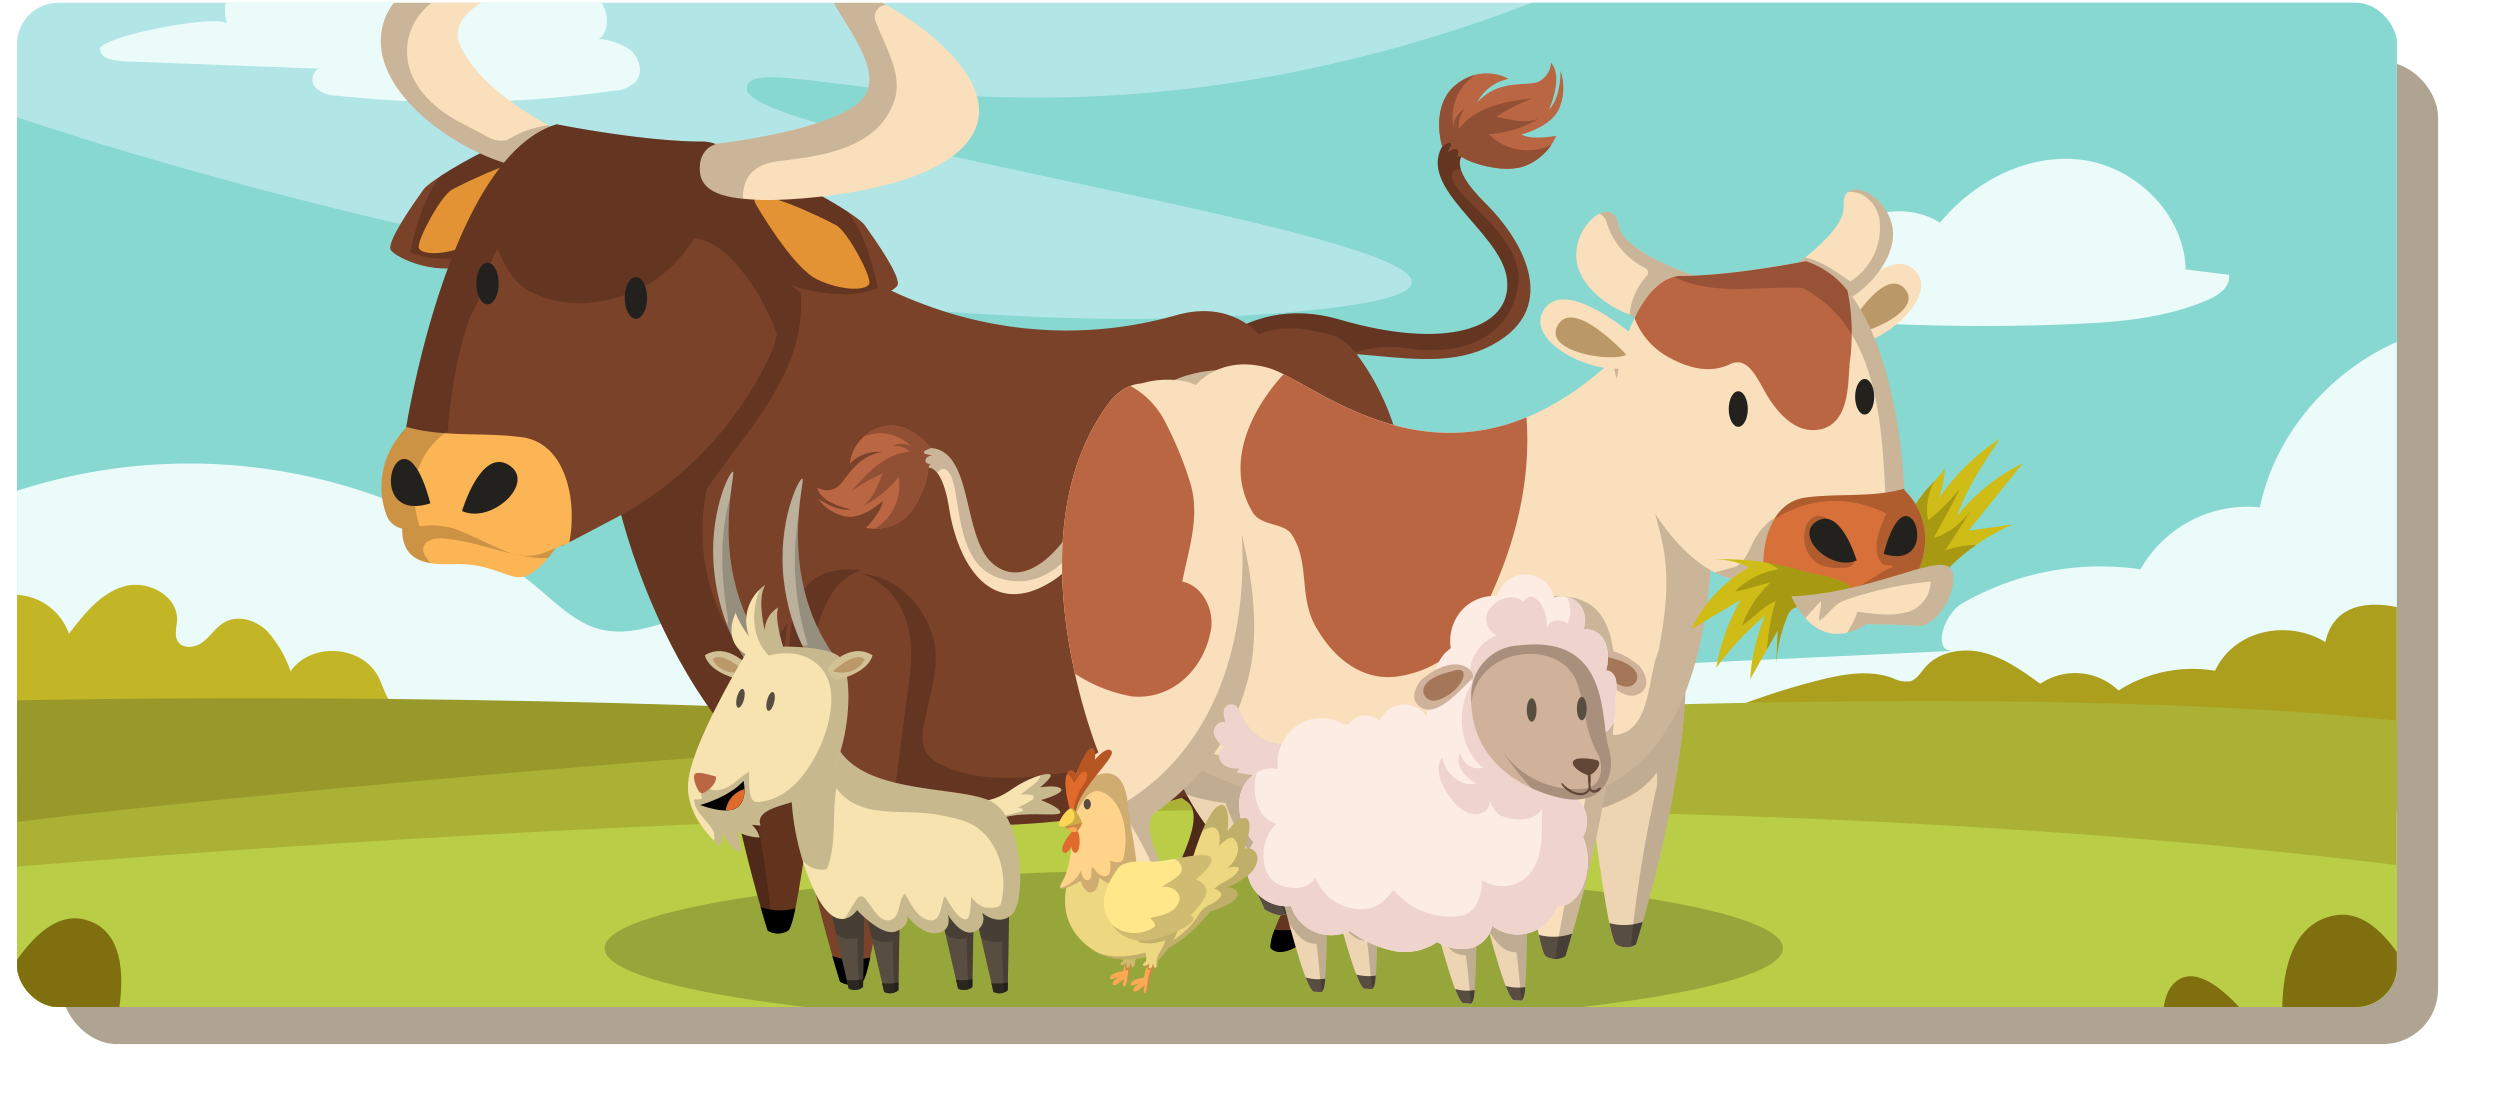 <svg xmlns="http://www.w3.org/2000/svg" xmlns:xlink="http://www.w3.org/1999/xlink" width="363.455" height="160.795" viewBox="0 0 363.455 160.795">
  <defs>
    <filter id="Rectángulo_408557" x="0" y="0" width="363.455" height="160.795" filterUnits="userSpaceOnUse">
      <feOffset dx="6" dy="7" input="SourceAlpha"/>
      <feGaussianBlur stdDeviation="3" result="blur"/>
      <feFlood flood-opacity="0.161"/>
      <feComposite operator="in" in2="blur"/>
      <feComposite in="SourceGraphic"/>
    </filter>
    <clipPath id="clip-path">
      <rect id="Rectángulo_408938" data-name="Rectángulo 408938" width="346" height="146" rx="6" transform="translate(-5796.614 13777.655)" fill="#fff" stroke="#707070" stroke-width="1"/>
    </clipPath>
    <clipPath id="clip-path-2">
      <rect id="Rectángulo_408937" data-name="Rectángulo 408937" width="346" height="237" transform="translate(0 -0.111)" fill="none"/>
    </clipPath>
    <clipPath id="clip-path-5">
      <rect id="Rectángulo_408886" data-name="Rectángulo 408886" width="171.311" height="22.723" fill="none"/>
    </clipPath>
    <clipPath id="clip-path-6">
      <rect id="Rectángulo_408887" data-name="Rectángulo 408887" width="21.208" height="18.738" fill="none"/>
    </clipPath>
    <clipPath id="clip-path-7">
      <rect id="Rectángulo_408888" data-name="Rectángulo 408888" width="48.656" height="37.217" fill="none"/>
    </clipPath>
    <clipPath id="clip-path-8">
      <rect id="Rectángulo_408889" data-name="Rectángulo 408889" width="16.978" height="54.617" fill="none"/>
    </clipPath>
    <clipPath id="clip-path-9">
      <rect id="Rectángulo_408890" data-name="Rectángulo 408890" width="31.644" height="89.944" fill="none"/>
    </clipPath>
    <clipPath id="clip-path-10">
      <rect id="Rectángulo_408891" data-name="Rectángulo 408891" width="106.03" height="93.298" fill="none"/>
    </clipPath>
    <clipPath id="clip-path-11">
      <rect id="Rectángulo_408892" data-name="Rectángulo 408892" width="10.582" height="54.709" fill="none"/>
    </clipPath>
    <clipPath id="clip-path-12">
      <rect id="Rectángulo_408893" data-name="Rectángulo 408893" width="21.525" height="65.092" fill="none"/>
    </clipPath>
    <clipPath id="clip-path-13">
      <rect id="Rectángulo_408894" data-name="Rectángulo 408894" width="26.887" height="30.703" fill="none"/>
    </clipPath>
    <clipPath id="clip-path-14">
      <rect id="Rectángulo_408895" data-name="Rectángulo 408895" width="23.317" height="8.513" fill="none"/>
    </clipPath>
    <clipPath id="clip-path-15">
      <rect id="Rectángulo_408896" data-name="Rectángulo 408896" width="58.031" height="58.852" fill="none"/>
    </clipPath>
    <clipPath id="clip-path-17">
      <rect id="Rectángulo_408898" data-name="Rectángulo 408898" width="28.634" height="30.97" fill="none"/>
    </clipPath>
    <clipPath id="clip-path-18">
      <rect id="Rectángulo_408899" data-name="Rectángulo 408899" width="15.853" height="15.703" fill="none"/>
    </clipPath>
    <clipPath id="clip-path-19">
      <rect id="Rectángulo_408900" data-name="Rectángulo 408900" width="17.818" height="17.593" fill="none"/>
    </clipPath>
    <clipPath id="clip-path-20">
      <rect id="Rectángulo_408901" data-name="Rectángulo 408901" width="15.029" height="16.27" fill="none"/>
    </clipPath>
    <clipPath id="clip-path-21">
      <rect id="Rectángulo_408902" data-name="Rectángulo 408902" width="45.04" height="30.694" fill="none"/>
    </clipPath>
    <clipPath id="clip-path-22">
      <rect id="Rectángulo_408903" data-name="Rectángulo 408903" width="16.377" height="52.687" fill="none"/>
    </clipPath>
    <clipPath id="clip-path-23">
      <rect id="Rectángulo_408904" data-name="Rectángulo 408904" width="27.932" height="79.395" fill="none"/>
    </clipPath>
    <clipPath id="clip-path-24">
      <rect id="Rectángulo_408905" data-name="Rectángulo 408905" width="81.854" height="69.25" fill="none"/>
    </clipPath>
    <clipPath id="clip-path-25">
      <rect id="Rectángulo_408906" data-name="Rectángulo 408906" width="10.209" height="52.775" fill="none"/>
    </clipPath>
    <clipPath id="clip-path-26">
      <rect id="Rectángulo_408907" data-name="Rectángulo 408907" width="19" height="57.457" fill="none"/>
    </clipPath>
    <clipPath id="clip-path-27">
      <rect id="Rectángulo_408908" data-name="Rectángulo 408908" width="36.516" height="51.519" fill="none"/>
    </clipPath>
    <clipPath id="clip-path-28">
      <rect id="Rectángulo_408909" data-name="Rectángulo 408909" width="7.281" height="7.588" fill="none"/>
    </clipPath>
    <clipPath id="clip-path-29">
      <rect id="Rectángulo_408910" data-name="Rectángulo 408910" width="21.994" height="18.441" fill="none"/>
    </clipPath>
    <clipPath id="clip-path-30">
      <rect id="Rectángulo_408911" data-name="Rectángulo 408911" width="17.155" height="14.798" fill="none"/>
    </clipPath>
    <clipPath id="clip-path-31">
      <rect id="Rectángulo_408912" data-name="Rectángulo 408912" width="23.54" height="9.878" fill="none"/>
    </clipPath>
    <clipPath id="clip-path-32">
      <rect id="Rectángulo_408913" data-name="Rectángulo 408913" width="6.702" height="15.682" fill="none"/>
    </clipPath>
    <clipPath id="clip-path-36">
      <rect id="Rectángulo_408917" data-name="Rectángulo 408917" width="20.327" height="22.551" fill="none"/>
    </clipPath>
    <clipPath id="clip-path-37">
      <rect id="Rectángulo_408918" data-name="Rectángulo 408918" width="10.105" height="6.679" fill="none"/>
    </clipPath>
    <clipPath id="clip-path-38">
      <rect id="Rectángulo_408919" data-name="Rectángulo 408919" width="5.317" height="14.28" fill="none"/>
    </clipPath>
    <clipPath id="clip-path-42">
      <rect id="Rectángulo_408923" data-name="Rectángulo 408923" width="33.322" height="28.92" fill="none"/>
    </clipPath>
    <clipPath id="clip-path-43">
      <rect id="Rectángulo_408924" data-name="Rectángulo 408924" width="6.11" height="23.976" fill="none"/>
    </clipPath>
    <clipPath id="clip-path-44">
      <rect id="Rectángulo_408925" data-name="Rectángulo 408925" width="5.649" height="22.576" fill="none"/>
    </clipPath>
    <clipPath id="clip-path-45">
      <rect id="Rectángulo_408926" data-name="Rectángulo 408926" width="22.433" height="38.831" fill="none"/>
    </clipPath>
    <clipPath id="clip-path-46">
      <rect id="Rectángulo_408927" data-name="Rectángulo 408927" width="2.259" height="6.447" fill="none"/>
    </clipPath>
    <clipPath id="clip-path-47">
      <rect id="Rectángulo_408928" data-name="Rectángulo 408928" width="2.182" height="6.487" fill="none"/>
    </clipPath>
    <clipPath id="clip-path-48">
      <rect id="Rectángulo_408929" data-name="Rectángulo 408929" width="22.953" height="22.5" fill="none"/>
    </clipPath>
    <clipPath id="clip-path-49">
      <rect id="Rectángulo_408930" data-name="Rectángulo 408930" width="7.181" height="9.495" fill="none"/>
    </clipPath>
    <clipPath id="clip-path-50">
      <rect id="Rectángulo_408931" data-name="Rectángulo 408931" width="11.049" height="17.326" fill="none"/>
    </clipPath>
    <clipPath id="clip-path-51">
      <rect id="Rectángulo_408932" data-name="Rectángulo 408932" width="14.536" height="12.442" fill="none"/>
    </clipPath>
    <clipPath id="clip-path-52">
      <rect id="Rectángulo_408933" data-name="Rectángulo 408933" width="2.688" height="1.313" fill="none"/>
    </clipPath>
    <clipPath id="clip-path-53">
      <rect id="Rectángulo_408934" data-name="Rectángulo 408934" width="6.595" height="9.355" fill="none"/>
    </clipPath>
    <clipPath id="clip-path-54">
      <rect id="Rectángulo_408935" data-name="Rectángulo 408935" width="2.395" height="2.62" fill="none"/>
    </clipPath>
  </defs>
  <g id="Grupo_1212396" data-name="Grupo 1212396" transform="translate(-1017.573 -23453.598)">
    <g id="Grupo_1211641" data-name="Grupo 1211641" transform="translate(-158.66 16914.664)">
      <g transform="matrix(1, 0, 0, 1, 1176.23, 6538.93)" filter="url(#Rectángulo_408557)">
        <rect id="Rectángulo_408557-2" data-name="Rectángulo 408557" width="345.455" height="142.796" rx="8" transform="translate(3 2)" fill="#afa491"/>
      </g>
    </g>
    <g id="Enmascarar_grupo_1098815" data-name="Enmascarar grupo 1098815" transform="translate(6816.665 9676.345)" clip-path="url(#clip-path)">
      <g id="Grupo_1212394" data-name="Grupo 1212394" transform="translate(-5796.614 13711.768)">
        <g id="Grupo_1212393" data-name="Grupo 1212393" transform="translate(0 0)" clip-path="url(#clip-path-2)">
          <rect id="Rectángulo_408884" data-name="Rectángulo 408884" width="346" height="237" transform="translate(0 -0.111)" fill="#b2e6e6"/>
          <g id="Grupo_1212240" data-name="Grupo 1212240" transform="translate(0)">
            <g id="Grupo_1212239" data-name="Grupo 1212239" clip-path="url(#clip-path-2)">
              <path id="Trazado_1036255" data-name="Trazado 1036255" d="M0,82.229s98.268,34.153,179.669,28.982-72.977-23.943-72.977-32.9,62.428,23.462,156.515-33.368C329.6,4.839,346.583,0,346.583,0V237.658H0Z" transform="translate(-0.611 0.092)" fill="#88d8d2"/>
              <path id="Trazado_1036256" data-name="Trazado 1036256" d="M1524.481,199.118a1.9,1.9,0,0,0,1.36.872c7.483,1.716,15.077.941,22.648,1.427-1.206.208-2.713.748-2.746,2.005-.036,1.36,1.661,1.922,2.977,2.05a163.444,163.444,0,0,0,38.682-1.116c1.53-.217,3.259-.584,4.051-1.947,2.005-3.45-4.4-3.642-5.934-3.851,1.8-1.38,3.761-3.039,3.956-5.34.275-3.254-3.059-5.517-6.058-6.594A25.032,25.032,0,0,0,1567.3,186a17.03,17.03,0,0,0-3.8,1.785c-.748.479-2.475,2.6-3.191,2.706-1.843.264-5.489-3.342-7.62-3.832a8.469,8.469,0,0,0-7.013,1.263,6.107,6.107,0,0,0-2.161,6.678,52.562,52.562,0,0,0-14.56,1.541,8.709,8.709,0,0,0-4.1,1.911,1.263,1.263,0,0,0-.42.682.736.736,0,0,0,.042.383" transform="translate(-1348.927 -162.875)" fill="#ebfbfa"/>
              <path id="Trazado_1036257" data-name="Trazado 1036257" d="M109.716,510.618c0,1.813,3.356,1.763,5.276,1.835l26.916,1.012c-1.157-.141-1.7,1.687-.984,2.629a4.382,4.382,0,0,0,3.163,1.276,160.854,160.854,0,0,0,40.31-.708,4.767,4.767,0,0,0,3.319-1.45c1.019-1.373.332-3.5-1-4.55a9.533,9.533,0,0,0-4.744-1.55c1.439.2,3.663-5.787-4.152-8.973-4.657-1.4-9.718-1-13.351,2.677.926-.938-3.259-4.367-3.863-4.684a8.793,8.793,0,0,0-6.995-.471,18.216,18.216,0,0,0-4.061,1.909c-.8.512-2.647,2.784-3.413,2.894-1.971.282-5.871-3.574-8.15-4.1a9.059,9.059,0,0,0-7.5,1.351,6.532,6.532,0,0,0-2.311,7.142c-1.836-1.308-18.461,1.944-18.461,3.757" transform="translate(-97.652 -437.986)" fill="#ebfbfa"/>
              <path id="Trazado_1036258" data-name="Trazado 1036258" d="M2209.946,768.683c6.828-.283,13.8-.83,20.085-3.582,1.522-.666,3.24-1.921,2.965-3.6l-6.3-.782c-.2-8.046-7.253-14.883-15.013-15.914s-15.631,2.987-20.7,9.122c-5.673-3.59-14.112-1.1-17.074,5.034a10.4,10.4,0,0,1-1.28,2.343c-2.053,2.393-11.7-.087-12.215,3.118-.564,3.511,10.332,3.376,12.159,3.524a306.247,306.247,0,0,0,37.369.737" transform="translate(-1911.421 -656.066)" fill="#ebfbfa"/>
              <path id="Trazado_1036259" data-name="Trazado 1036259" d="M346.583,968.58c-.414.186-.826.376-1.234.578-9.031,4.456-16.5,13.081-18.676,23.475a17.883,17.883,0,0,0-17.344,9.013,40.3,40.3,0,0,0-25.892,4.939c-2.69,1.543-4.467,6.944-1.415,6.918l-119.357,5.589c-5.652.265-11.424.515-16.857-1.175-4.936-1.535-9.321-4.589-14.008-6.849a46.848,46.848,0,0,0-33.449-2.76c-4.325,1.279-8.806,3.206-13.152,2.011-3.183-.875-5.753-3.3-8.324-5.494a77.246,77.246,0,0,0-26.27-14.606A80.855,80.855,0,0,0,0,990.435v100.708H346.583Z" transform="translate(-0.611 -853.392)" fill="#ebfbfa"/>
              <path id="Trazado_1036260" data-name="Trazado 1036260" d="M2172.986,1290.507c-4.779-.991-9.311-.008-10.374,5.1-5.294-3.292-13.178-1.928-16.051,4.151a19.964,19.964,0,0,0-14.035,2.883,9.057,9.057,0,0,0-11.374-.981c-2.537-1.841-5.148-3.718-8.157-4.5s-6.549-.256-8.6,2.138c-.65.757-1.206,1.723-2.152,1.992a4.366,4.366,0,0,1-2.59-.482c-3.43-1.237-7.212-.545-10.742.348a103.253,103.253,0,0,0-23.943,9.37c3.864-2.1,14.609.195,19.057.333q9.879.307,19.747.892,20.086,1.191,40.086,3.532,10.171,1.19,20.305,2.678c1.879.276,5.281,1.267,8.827,2.158Z" transform="translate(-1827.013 -1136.762)" fill="#ac9f1d"/>
              <path id="Trazado_1036261" data-name="Trazado 1036261" d="M60,1284.236c-1.509.071-3.161.213-4.391-.691-1.33-.977-1.68-2.812-2.435-4.3-2.369-4.678-9.863-5.176-12.8-.85a16.685,16.685,0,0,0-3.443-5.9c-1.644-1.575-4.224-2.363-6.185-1.234-1.219.7-2,2-3.12,2.861s-3.01,1.067-3.693-.187c-.473-.867-.11-1.937-.062-2.929.172-3.641-4.3-5.963-7.715-4.97s-5.823,4.031-8,6.9A8.451,8.451,0,0,0,0,1267.259v26.964q41.2-2.509,82.5-2a32.047,32.047,0,0,0-22.5-7.983" transform="translate(-0.611 -1115.298)" fill="#c2b526"/>
              <path id="Trazado_1036262" data-name="Trazado 1036262" d="M346.583,1444.843C260.431,1403.068,55.4,1403.86,0,1404.89v70.448H346.583Z" transform="translate(-0.611 -1237.588)" fill="#99992b"/>
              <path id="Trazado_1036263" data-name="Trazado 1036263" d="M0,1425.741v52.692H346.583v-67.511c-96.126-10.035-304.856,9.49-346.583,14.819" transform="translate(-0.611 -1240.683)" fill="#aab134"/>
              <path id="Trazado_1036264" data-name="Trazado 1036264" d="M0,1548.984v46.239H346.583v-46.488c-130.755-16.229-297.025-3.712-346.583.249" transform="translate(-0.611 -1357.473)" fill="#bacd47"/>
              <path id="Trazado_1036265" data-name="Trazado 1036265" d="M2608.279,1674.827c-2.512-3.555-5.468-5.873-8.809-5.358-11.553,1.782-6.932,23.172-6.932,23.172s-10.4-17.824-16.174-13.665,2.311,22.578,2.311,22.578-15.019-11.289-20.218-4.753c-2.315,2.911-1.307,7.589.522,11.883h49.3Z" transform="translate(-2262.307 -1470.932)" fill="#7f6f0e"/>
              <path id="Trazado_1036266" data-name="Trazado 1036266" d="M28.738,1705.425s8.087-10.1,1.733-16.636-17.329,7.13-17.329,7.13,7.509-19.607-2.888-21.983c-3.827-.875-7.34,2.355-10.253,6.786v31.833H57.1c-2.047-15.651-28.366-7.13-28.366-7.13" transform="translate(-0.611 -1474.805)" fill="#7f6f0e"/>
            </g>
          </g>
          <g id="Grupo_1212392" data-name="Grupo 1212392" transform="translate(0)">
            <g id="Grupo_1212391" data-name="Grupo 1212391" clip-path="url(#clip-path-2)">
              <g id="Grupo_1212243" data-name="Grupo 1212243" transform="translate(85.417 191.976)" opacity="0.19">
                <g id="Grupo_1212242" data-name="Grupo 1212242">
                  <g id="Grupo_1212241" data-name="Grupo 1212241" clip-path="url(#clip-path-5)">
                    <path id="Trazado_1036267" data-name="Trazado 1036267" d="M915.962,1626.15c0,6.275-38.349,11.361-85.655,11.361s-85.656-5.087-85.656-11.361,38.349-11.361,85.656-11.361,85.655,5.087,85.655,11.361" transform="translate(-744.651 -1614.789)"/>
                  </g>
                </g>
              </g>
              <path id="Trazado_1036268" data-name="Trazado 1036268" d="M498.538,712.145s-4.733,13.691-10.649,16.278-12.128-.608-12.867-1.673,3.106-6.541,4.733-8.823,22.777-14,18.783-5.781" transform="translate(-420.672 -624.888)" fill="#7b422a"/>
              <g id="Grupo_1212246" data-name="Grupo 1212246" transform="translate(57.159 84.373)" opacity="0.19">
                <g id="Grupo_1212245" data-name="Grupo 1212245">
                  <g id="Grupo_1212244" data-name="Grupo 1212244" clip-path="url(#clip-path-6)">
                    <path id="Trazado_1036269" data-name="Trazado 1036269" d="M520.761,712.145c3.282-6.753-10.423-.04-16.31,3.831-2.371,3.067-3.6,7.418-4.4,11.094,3.451,1.42,7.3,1.014,10.945.1a11.046,11.046,0,0,0,1.6-.5c4.7-4.518,8.163-14.528,8.163-14.528" transform="translate(-500.054 -709.261)"/>
                  </g>
                </g>
              </g>
              <path id="Trazado_1036270" data-name="Trazado 1036270" d="M527.362,747.778s-5.356,9.352-9.032,11.074-7.227,1.617-7.537.556,3.16-7.5,4.776-8.431,13.23-6.565,11.793-3.2" transform="translate(-452.377 -657.893)" fill="#e39333"/>
              <path id="Trazado_1036271" data-name="Trazado 1036271" d="M1473.717,753.088s7.745-12.591,22.673-8.222,24.989,1.58,24.314-5.735-14.8-14-8.449-20.757c0,0,3.264-.294,2.224,2.379,0,0-2.762,1.441,3.064,7.183s11.218,15.905.065,21.067-27.37-4.859-36.014,6.038c0,0-6.265,2.088-7.876-1.954" transform="translate(-1304.073 -632.91)" fill="#7b422a"/>
              <g id="Grupo_1212249" data-name="Grupo 1212249" transform="translate(169.644 85.454)" opacity="0.19">
                <g id="Grupo_1212248" data-name="Grupo 1212248">
                  <g id="Grupo_1212247" data-name="Grupo 1212247" clip-path="url(#clip-path-7)">
                    <path id="Trazado_1036272" data-name="Trazado 1036272" d="M1496.39,744.866c14.929,4.37,24.989,1.58,24.314-5.735s-14.8-14-8.449-20.757c0,0,3.264-.294,2.224,2.379,0,0-1,.524-.524,2.2-.822.011-1.332.333-1.242,1.166.372,3.419,11.265,8.844,9.459,16.617s-9.649,9.456-16.65,8.193a15.976,15.976,0,0,0-7.428.9c-6.321-.44-12.3-.08-16.5,5.211,0,0-6.265,2.088-7.876-1.954,0,0,7.745-12.592,22.673-8.222" transform="translate(-1473.718 -718.364)"/>
                  </g>
                </g>
              </g>
              <path id="Trazado_1036273" data-name="Trazado 1036273" d="M1795.39,639.435s1.147-.957,1.279-.512-.461,1.355-.461,1.355.814-.868,1.345-.442-.082,1.064-.082,1.064.3-.3,1.145.257,5.834,2.371,9.078.971a8.12,8.12,0,0,0,4.272-4.267s-3.66.7-5.052-.2c0,0,4.2-1,5.468-3.716a7.837,7.837,0,0,0,.214-5.532s.07,3.933-1.676,5.609c0,0,2.156-4.7.294-6.761a3.311,3.311,0,0,1-1.954,2.79c-1.8.609-5.81-.389-8.79,2.977a6.578,6.578,0,0,1,4.577-3.441,6.8,6.8,0,0,0-7.4.651c-3.908,2.82-2.487,8.491-2.257,9.194" transform="translate(-1588.195 -552.635)" fill="#bb6643"/>
              <path id="Trazado_1036274" data-name="Trazado 1036274" d="M1795.39,652.418c-.23-.7-1.65-6.374,2.257-9.194A7.645,7.645,0,0,1,1800.19,642a7.413,7.413,0,0,0-3.178,7.547,3.239,3.239,0,0,1,1.65-2.63,4.071,4.071,0,0,0-.841,2.946c2.447-3.243,6.826-4.052,10.674-4.453a26.618,26.618,0,0,0-5.258,2.677c2.029.4,4.256,1.073,6.221.245a16.065,16.065,0,0,1-7.287,2.277,7.883,7.883,0,0,0,9.1,1.532,8.234,8.234,0,0,1-3.574,2.972c-3.244,1.4-8.229-.411-9.078-.971s-1.145-.258-1.145-.258.613-.638.082-1.064-1.345.442-1.345.442.592-.91.461-1.355-1.279.512-1.279.512" transform="translate(-1588.195 -565.618)" fill="#914f34"/>
              <path id="Trazado_1036275" data-name="Trazado 1036275" d="M895.232,1232.082s8.135,1.931,6.414,14-4.693,39.262-6.258,40.228a2.818,2.818,0,0,1-2.972,0s-5.945-18.827-7.2-34.274,1.1-20.6,10.012-19.953" transform="translate(-783.287 -1085.536)" fill="#62341d"/>
              <path id="Trazado_1036276" data-name="Trazado 1036276" d="M946.15,1660.251c-.391,1.863-.747,3.04-1.051,3.227a2.817,2.817,0,0,1-2.972,0s-.4-1.27-1.016-3.417a8.55,8.55,0,0,0,5.039.19" transform="translate(-832.998 -1462.706)"/>
              <g id="Grupo_1212252" data-name="Grupo 1212252" transform="translate(101.62 146.493)" opacity="0.19">
                <g id="Grupo_1212251" data-name="Grupo 1212251">
                  <g id="Grupo_1212250" data-name="Grupo 1212250" clip-path="url(#clip-path-8)">
                    <path id="Trazado_1036277" data-name="Trazado 1036277" d="M895.232,1232.082s8.135,1.931,6.414,14c-.724,5.077-1.669,12.829-2.638,20.181-3.662-1.227-7.38-2.574-9.723-5.9a10.8,10.8,0,0,0,0,2.094,194,194,0,0,1,3.8,23.033c.045.39.085.776.125,1.159a2.747,2.747,0,0,1-.794-.337s-5.945-18.827-7.2-34.274,1.1-20.6,10.012-19.953" transform="translate(-884.908 -1232.029)"/>
                  </g>
                </g>
              </g>
              <path id="Trazado_1036278" data-name="Trazado 1036278" d="M1360.667,939.854s-4.787-7.21-11.8-.176-14.19,29.543-11.626,43.435a37.907,37.907,0,0,0,15.729,24.091c3.932,2.814-5.129,14.947-4.958,18.816,0,0,1.026,1.583,4.1-.352,0,0,3.078-7.562,6.326-10.2s8.548-11.079,8.035-13.54-4.1-4.572-4.1-4.572,14.532-35.7-1.71-57.5" transform="translate(-1182.897 -825.21)" fill="#62341d"/>
              <path id="Trazado_1036279" data-name="Trazado 1036279" d="M1439.833,1663.833c-.748,1.532-1.205,2.655-1.205,2.655-3.078,1.934-4.1.352-4.1.352a7.309,7.309,0,0,1,.612-2.624,12.413,12.413,0,0,0,4.7-.383" transform="translate(-1269.406 -1466.029)"/>
              <g id="Grupo_1212255" data-name="Grupo 1212255" transform="translate(153.816 111.387)" opacity="0.19">
                <g id="Grupo_1212254" data-name="Grupo 1212254">
                  <g id="Grupo_1212253" data-name="Grupo 1212253" clip-path="url(#clip-path-9)">
                    <path id="Trazado_1036280" data-name="Trazado 1036280" d="M1348.87,939.678c7.01-7.034,11.8.176,11.8.176,16.242,21.805,1.71,57.5,1.71,57.5s3.59,2.11,4.1,4.572c.2.953-.474,2.8-1.561,4.862a33.277,33.277,0,0,1-6.386,1.357c-1.78,5.187-4.6,9.305-7.86,14.034a13.807,13.807,0,0,0-1.865,4.359,1.471,1.471,0,0,1-.792-.521c-.171-3.868,8.89-16,4.958-18.816a37.907,37.907,0,0,1-15.729-24.091c-2.564-13.892,4.616-36.4,11.626-43.435" transform="translate(-1336.713 -936.597)"/>
                  </g>
                </g>
              </g>
              <path id="Trazado_1036281" data-name="Trazado 1036281" d="M764.573,774.981s-13.3,18.911-18.426,25.769,3.332,42.414,20.6,58.416,66.676,8.089,76.763-2.11,8.548-58.03,6.668-59.613-7.693-1.934-10.429-.528c0,0-3.932-5.1-11.968-2.813s-35.341,8.488-63.208-19.121" transform="translate(-659.244 -682.799)" fill="#7b422a"/>
              <g id="Grupo_1212258" data-name="Grupo 1212258" transform="translate(85.418 92.182)" opacity="0.19">
                <g id="Grupo_1212257" data-name="Grupo 1212257">
                  <g id="Grupo_1212256" data-name="Grupo 1212256" clip-path="url(#clip-path-10)">
                    <path id="Trazado_1036282" data-name="Trazado 1036282" d="M746.147,800.75c5.129-6.858,18.426-25.769,18.426-25.769a78.238,78.238,0,0,0,21.476,15.427,4.869,4.869,0,0,1-2.241.995,28.93,28.93,0,0,1-10.668-1c1.185,11.638-7.651,20.173-13.578,28.929a29.245,29.245,0,0,0,5.927,24.717c.646.776,1.509-.443,2.047-1,3.556-3.214,5.711-7.426,9.914-10.086,3.017-2,6.9-1.441,9.914.665a13.8,13.8,0,0,1,5.257,8.155c.749,3.657-.842,8.046-1.488,11.691a6.366,6.366,0,0,0,.154,3.98A5.158,5.158,0,0,0,793.9,859.6c5.836,2.658,12.546,1.784,18.865.858a131.493,131.493,0,0,0,14.229-2.625c4.132-1.079,8.934-2.276,11.88-5.581a67.219,67.219,0,0,0,7.328-10.2,66.379,66.379,0,0,0,4.49-9.275c-1.061,10.505-3.229,20.279-7.181,24.275-10.087,10.2-59.5,18.113-76.763,2.11s-25.729-51.558-20.6-58.416" transform="translate(-744.662 -774.981)"/>
                  </g>
                </g>
              </g>
              <path id="Trazado_1036283" data-name="Trazado 1036283" d="M981.157,1252.15s8.89,2.11,7.01,15.3-5.129,42.907-6.839,43.962a3.079,3.079,0,0,1-3.248,0s-6.5-20.574-7.864-37.456,1.2-22.509,10.942-21.805" transform="translate(-858.437 -1103.215)" fill="#7b422a"/>
              <path id="Trazado_1036284" data-name="Trazado 1036284" d="M1036.8,1720.068c-.427,2.036-.817,3.322-1.149,3.527a3.08,3.08,0,0,1-3.249,0s-.438-1.388-1.11-3.735a9.343,9.343,0,0,0,5.507.208" transform="translate(-912.762 -1515.399)"/>
              <g id="Grupo_1212261" data-name="Grupo 1212261" transform="translate(112.258 148.263)" opacity="0.19">
                <g id="Grupo_1212260" data-name="Grupo 1212260">
                  <g id="Grupo_1212259" data-name="Grupo 1212259" clip-path="url(#clip-path-11)">
                    <path id="Trazado_1036285" data-name="Trazado 1036285" d="M987.314,1246.978s.094.022.258.077a7.823,7.823,0,0,0-4.493,3.539c-5.564,9.911-2.714,21.5-.407,32.525.543,2.931,1.086,5.583,1.629,8.375.543,3.35,1.221,6.282,1.628,9.492q.054.325.109.648a2.9,2.9,0,0,1-1.54-.428s-5.945-18.827-7.2-34.274,1.1-20.6,10.012-19.953" transform="translate(-976.99 -1246.925)"/>
                  </g>
                </g>
              </g>
              <path id="Trazado_1036286" data-name="Trazado 1036286" d="M1508.653,960.572s-4.787-7.21-11.8-.176-14.19,29.543-11.626,43.435a37.908,37.908,0,0,0,15.729,24.092c3.932,2.813-5.129,14.947-4.958,18.816,0,0,1.026,1.583,4.1-.352,0,0,3.077-7.562,6.326-10.2s8.548-11.078,8.035-13.54-4.1-4.572-4.1-4.572,14.532-35.7-1.71-57.5" transform="translate(-1313.787 -843.466)" fill="#7b422a"/>
              <path id="Trazado_1036287" data-name="Trazado 1036287" d="M1587.819,1684.551c-.748,1.531-1.205,2.655-1.205,2.655-3.077,1.934-4.1.352-4.1.352a7.306,7.306,0,0,1,.612-2.624,12.415,12.415,0,0,0,4.7-.383" transform="translate(-1400.296 -1484.285)"/>
              <g id="Grupo_1212264" data-name="Grupo 1212264" transform="translate(170.913 138.789)" opacity="0.19">
                <g id="Grupo_1212263" data-name="Grupo 1212263">
                  <g id="Grupo_1212262" data-name="Grupo 1212262" clip-path="url(#clip-path-12)">
                    <path id="Trazado_1036288" data-name="Trazado 1036288" d="M1486.733,1167.2c-.923,16.746,3.862,34.364,18.857,43.844,1.038.61.594,1.983.148,2.746a60.142,60.142,0,0,0-7.878,18.47,1.826,1.826,0,0,1-1.858-.576c-.171-3.869,8.89-16,4.958-18.816a37.908,37.908,0,0,1-15.729-24.091c-1.143-6.192-.349-14.094,1.5-21.576" transform="translate(-1484.701 -1167.198)"/>
                  </g>
                </g>
              </g>
              <path id="Trazado_1036289" data-name="Trazado 1036289" d="M489.311,522.755s-11.24-5.172-14.642-12.322,13.311-9.584,13.163-12.018-22.037-1.673-24.552,8.975S478,528.012,485.135,527.97s4.175-5.215,4.175-5.215" transform="translate(-410.15 -438.084)" fill="#f9dfbb"/>
              <g id="Grupo_1212267" data-name="Grupo 1212267" transform="translate(52.882 59.182)" opacity="0.19">
                <g id="Grupo_1212266" data-name="Grupo 1212266">
                  <g id="Grupo_1212265" data-name="Grupo 1212265" clip-path="url(#clip-path-13)">
                    <path id="Trazado_1036290" data-name="Trazado 1036290" d="M463.28,507.39c2.514-10.649,24.4-11.409,24.552-8.975a.749.749,0,0,1-.212.522c-5.192-.01-10.149,1.853-15.024,3.8a9.122,9.122,0,0,0-5.621,6.8c-.887,5.274,2.958,9.23,7.1,11.562,1.578.811,3.057,1.623,4.634,2.434a3.759,3.759,0,0,0,2.662.406,15.252,15.252,0,0,1,6.033-2.155c1.162.63,1.907.972,1.907.972s2.958,5.172-4.175,5.215-24.37-9.931-21.855-20.58" transform="translate(-463.032 -497.266)"/>
                  </g>
                </g>
              </g>
              <path id="Trazado_1036291" data-name="Trazado 1036291" d="M510.593,757.2a11.511,11.511,0,0,0-4.339-6.491,2.809,2.809,0,0,0-1.085-.609c-4.733-1.318-9.367-1.42-14.2-1.826a10.166,10.166,0,0,1-2.366-.608,3.621,3.621,0,0,0-1.007-.172c.258-.308.533-.612.832-.907,0,0,6.154-39.478,21.9-44.224,0,0,12.486,2.513,21.171,2.513s14.386,21.5,9.771,31.268a51.7,51.7,0,0,1-22.687,23.623c-2.308,1.195-4.9,2.62-7.6,3.947a33.75,33.75,0,0,0-.386-6.515" transform="translate(-431.877 -618.812)" fill="#7b422a"/>
              <path id="Trazado_1036292" data-name="Trazado 1036292" d="M513.268,1172.537s-2.662,4.412-5.177,5.477-4.585-1.978-11.092-1.673-7.4-2.738-6.951-6.693,17.748-1.369,23.22,2.89" transform="translate(-433.96 -1028.841)" fill="#fcb554"/>
              <g id="Grupo_1212270" data-name="Grupo 1212270" transform="translate(55.992 138.847)" opacity="0.19">
                <g id="Grupo_1212269" data-name="Grupo 1212269">
                  <g id="Grupo_1212268" data-name="Grupo 1212268" clip-path="url(#clip-path-14)">
                    <path id="Trazado_1036293" data-name="Trazado 1036293" d="M490.049,1169.647c.444-3.955,17.748-1.369,23.22,2.89a25,25,0,0,1-2.13,2.929c-4.551.115-8.939-1.954-13.549-2.657-1.479-.2-2.958-.507-4.141.406a1.438,1.438,0,0,0-.2,1.826,12.541,12.541,0,0,0,.808,1.161c-3.838-.659-4.376-3.3-4.01-6.555" transform="translate(-489.952 -1167.689)"/>
                  </g>
                </g>
              </g>
              <path id="Trazado_1036294" data-name="Trazado 1036294" d="M464.7,1085.4a11.828,11.828,0,0,1,2.871-12.327.148.148,0,0,0,.043-.1v0a.144.144,0,0,1,.182-.136c5.241,1.482,10.854.736,16.373,1.431,6.758.656,8.364,9.32,7.183,15.343a.145.145,0,0,1-.094.11c-1.127.4-2.247.848-3.36,1.3a7.2,7.2,0,0,1-5.428.014c-2.386-.966-4.721-2.148-6.992-3.131a10.95,10.95,0,0,0-7.019-.363,3.146,3.146,0,0,1-3.76-2.141" transform="translate(-411.065 -945.254)" fill="#fcb554"/>
              <g id="Grupo_1212273" data-name="Grupo 1212273" transform="translate(53.001 83.554)" opacity="0.19">
                <g id="Grupo_1212272" data-name="Grupo 1212272">
                  <g id="Grupo_1212271" data-name="Grupo 1212271" clip-path="url(#clip-path-15)">
                    <path id="Trazado_1036295" data-name="Trazado 1036295" d="M467.616,746.589s6.154-39.478,21.9-44.224c0,0,12.486,2.513,21.171,2.513,7.817,0,13.215,17.41,10.854,28.016a31.671,31.671,0,0,0-4.74-8.756c-1.874-2.434-4.141-4.767-7.3-5.274a18.744,18.744,0,0,1-5.916,6.288c-5.423,3.347-12.227,4.463-17.946,1.521-2.366-1.217-3.648-3.651-4.733-6.187-1.479,2.434-1.873,5.274-2.958,7.911-.3.71-.789,1.42-1.085,2.13a58.318,58.318,0,0,0-2.169,8.418,71.023,71.023,0,0,0-.986,8.012,10.932,10.932,0,0,0-4.832,10.649,17.176,17.176,0,0,0,.743,3.247q-.619.1-1.234.264a3.007,3.007,0,0,1-3.62-1.972,11.85,11.85,0,0,1,2.85-12.558" transform="translate(-464.066 -702.365)"/>
                  </g>
                </g>
              </g>
              <path id="Trazado_1036296" data-name="Trazado 1036296" d="M905.584,755.672s4.733,13.692,10.649,16.278,12.128-.608,12.867-1.673-3.106-6.541-4.733-8.823-22.777-14-18.783-5.781" transform="translate(-801.132 -663.243)" fill="#7b422a"/>
              <g id="Grupo_1212276" data-name="Grupo 1212276" transform="translate(103.951 89.545)" opacity="0.19">
                <g id="Grupo_1212275" data-name="Grupo 1212275">
                  <g id="Grupo_1212274" data-name="Grupo 1212274" clip-path="url(#clip-path-6)">
                    <path id="Trazado_1036297" data-name="Trazado 1036297" d="M905.583,755.672c-3.282-6.752,10.423-.04,16.31,3.831,2.371,3.067,3.6,7.418,4.4,11.094-3.451,1.42-7.3,1.014-10.945.1a11.04,11.04,0,0,1-1.6-.5c-4.7-4.518-8.163-14.528-8.163-14.528" transform="translate(-905.082 -752.788)"/>
                  </g>
                </g>
              </g>
              <path id="Trazado_1036298" data-name="Trazado 1036298" d="M933.412,791.306s5.356,9.352,9.032,11.074,7.227,1.617,7.537.556-3.16-7.5-4.776-8.431-13.23-6.565-11.793-3.2" transform="translate(-826.079 -696.248)" fill="#e39333"/>
              <path id="Trazado_1036299" data-name="Trazado 1036299" d="M867.113,555.821s-2.958.456-2.662,4.107,5.324,3.955,9.022,4.107,27.805-.913,31.207-10.8-18.34-21.6-20.854-20.233,7.247,10.04,4.881,15.365-21.594,7.454-21.594,7.454" transform="translate(-765.175 -469.477)" fill="#f9dfbb"/>
              <g id="Grupo_1212279" data-name="Grupo 1212279" transform="translate(99.255 63.415)" opacity="0.19">
                <g id="Grupo_1212278" data-name="Grupo 1212278">
                  <g id="Grupo_1212277" data-name="Grupo 1212277" clip-path="url(#clip-path-17)">
                    <path id="Trazado_1036300" data-name="Trazado 1036300" d="M867.113,555.821s19.227-2.13,21.594-7.454-7.4-14-4.881-15.365c.872-.475,4.058.625,7.7,2.676a1.735,1.735,0,0,0-1.591,2.207c1.38,3.854,4.24,8.012,2.662,12.069-2.367,6.288-9.663,7.607-15.777,8.317-2.169.2-4.634.71-5.62,2.941a5.26,5.26,0,0,0-.475,2.65c-3.053-.305-6.053-1.139-6.279-3.934-.3-3.651,2.662-4.107,2.662-4.107" transform="translate(-864.43 -532.892)"/>
                  </g>
                </g>
              </g>
              <path id="Trazado_1036301" data-name="Trazado 1036301" d="M565.278,1122.649s2.714-9.213,6.786-6.7-2.443,8.655-6.786,6.7" transform="translate(-500.584 -982.867)" fill="#23211e"/>
              <path id="Trazado_1036302" data-name="Trazado 1036302" d="M481.5,1118.305s-1.629-6.98-4.071-6.421-2.986,8.655,4.071,6.421" transform="translate(-421.42 -979.64)" fill="#23211e"/>
              <path id="Trazado_1036303" data-name="Trazado 1036303" d="M770,892.291c0,1.677.729,3.036,1.628,3.036s1.628-1.359,1.628-3.036-.729-3.036-1.628-3.036S770,890.614,770,892.291" transform="translate(-681.657 -783.494)" fill="#23211e"/>
              <path id="Trazado_1036304" data-name="Trazado 1036304" d="M583.231,874.671c0,1.677.729,3.036,1.628,3.036s1.628-1.359,1.628-3.036-.729-3.036-1.628-3.036-1.628,1.359-1.628,3.036" transform="translate(-516.463 -767.967)" fill="#23211e"/>
              <path id="Trazado_1036305" data-name="Trazado 1036305" d="M2274.574,883.5s9.1-13.984,13.765-9.268-10.231,15.242-13.765,9.268" transform="translate(-2012.409 -769.402)" fill="#f9dfbb"/>
              <path id="Trazado_1036306" data-name="Trazado 1036306" d="M2305.16,904.511s5.529-9.924,8.694-6.548-6.851,7.316-8.694,6.548" transform="translate(-2039.461 -790.549)" fill="#ba9868"/>
              <path id="Trazado_1036307" data-name="Trazado 1036307" d="M1986.463,819.434s-12.289-3.712-12.971-8.025-5.949-.8-6.145,4.113,5.852,8.928,10.241,9.53,9.948-1.2,8.875-5.618" transform="translate(-1740.671 -713.181)" fill="#f9dfbb"/>
              <g id="Grupo_1212282" data-name="Grupo 1212282" transform="translate(230.073 96.279)" opacity="0.19">
                <g id="Grupo_1212281" data-name="Grupo 1212281">
                  <g id="Grupo_1212280" data-name="Grupo 1212280" clip-path="url(#clip-path-18)">
                    <path id="Trazado_1036308" data-name="Trazado 1036308" d="M2012.506,819.437s-12.289-3.712-12.972-8.025c-.3-1.9-1.492-2.282-2.747-1.693a2.12,2.12,0,0,1,.966,1.071,11.007,11.007,0,0,0,5.779,6.9.791.791,0,0,1,.231.951,9.831,9.831,0,0,0-2.622,5.774,11.932,11.932,0,0,0,2.49.644c4.389.6,9.948-1.2,8.875-5.618" transform="translate(-1996.787 -809.464)"/>
                  </g>
                </g>
              </g>
              <path id="Trazado_1036309" data-name="Trazado 1036309" d="M2211.847,795.577s11.016-6.72,10.641-11.073,5.572-2.29,6.942,2.424-3.526,10.138-7.634,11.837-9.929,1.362-9.949-3.188" transform="translate(-1956.929 -689.084)" fill="#f9dfbb"/>
              <g id="Grupo_1212285" data-name="Grupo 1212285" transform="translate(254.919 93.031)" opacity="0.19">
                <g id="Grupo_1212284" data-name="Grupo 1212284">
                  <g id="Grupo_1212283" data-name="Grupo 1212283" clip-path="url(#clip-path-19)">
                    <path id="Trazado_1036310" data-name="Trazado 1036310" d="M2229.43,786.935c-1.059-3.644-4.853-5.7-6.347-4.439,2.375-.289,4.442,1.924,4.645,4.32a9.257,9.257,0,0,1-4.277,8.679c-1.9-1.281-4.225-3.038-6.583-3.458a54.649,54.649,0,0,1-5.021,3.548c.021,4.55,5.841,4.887,9.949,3.188s9-7.124,7.634-11.837" transform="translate(-2211.847 -782.122)"/>
                  </g>
                </g>
              </g>
              <path id="Trazado_1036311" data-name="Trazado 1036311" d="M2351.222,1091.087a14.42,14.42,0,0,1-.895,4.621,32.075,32.075,0,0,1,8.908-8.708c-2.391,3.552-4.81,7.159-6.209,11.233a27.433,27.433,0,0,1,9.533-7.655l-7.888,9.8,6.424-.907a30.257,30.257,0,0,0-8.8,5.825,17.829,17.829,0,0,1-3.48,2.928,12.487,12.487,0,0,1-5.711,1.15,2.746,2.746,0,0,1-1.556-.266,2.024,2.024,0,0,1-.753-2.038c.446-2.763,3.118-6.027,4.616-8.3q1.352-2.059,2.839-4.019c.468-.618,2.988-2.972,2.969-3.663" transform="translate(-2070.955 -957.74)" fill="#cfbc17"/>
              <g id="Grupo_1212288" data-name="Grupo 1212288" transform="translate(269.813 135.373)" opacity="0.19">
                <g id="Grupo_1212287" data-name="Grupo 1212287">
                  <g id="Grupo_1212286" data-name="Grupo 1212286" clip-path="url(#clip-path-20)">
                    <path id="Trazado_1036312" data-name="Trazado 1036312" d="M2355.162,1142.533a11.147,11.147,0,0,1-5.548,4.28c1.156-2.378,2.659-4.636,3.7-7.133a27.381,27.381,0,0,1-4.508,4.518,8.117,8.117,0,0,1,.962-5.745c-.641.692-1.3,1.35-1.513,1.636q-1.485,1.959-2.839,4.019c-1.5,2.278-4.17,5.542-4.616,8.3a2.024,2.024,0,0,0,.753,2.038,2.747,2.747,0,0,0,1.556.266,12.482,12.482,0,0,0,5.711-1.15,17.811,17.811,0,0,0,3.48-2.928,30.409,30.409,0,0,1,3.5-2.858,14.745,14.745,0,0,0-4.564.815c1.387-2.021,2.658-4.042,3.93-6.063" transform="translate(-2340.768 -1138.453)"/>
                  </g>
                </g>
              </g>
              <path id="Trazado_1036313" data-name="Trazado 1036313" d="M1181.475,1003.208a17.947,17.947,0,0,0-17.176,12.819c-4.4,13.346-11.415,19.464-16.242,15.292s-2.467-18.083-10.424-16.722c0,0-1.844,2.292.565,2.855,0,0,2.4-1.341,3.537,5.891s5.608,16.358,14.847,10.613,10.293-22.888,22.324-23.883c0,0,4.617-3.634,2.569-6.865" transform="translate(-1006.219 -883.903)" fill="#f9dfbb"/>
              <g id="Grupo_1212291" data-name="Grupo 1212291" transform="translate(130.739 119.302)" opacity="0.19">
                <g id="Grupo_1212290" data-name="Grupo 1212290">
                  <g id="Grupo_1212289" data-name="Grupo 1212289" clip-path="url(#clip-path-21)">
                    <path id="Trazado_1036314" data-name="Trazado 1036314" d="M1164.3,1016.028c-4.4,13.346-11.415,19.464-16.242,15.292s-2.467-18.083-10.424-16.722c0,0-1.844,2.292.565,2.854,0,0,.873-.486,1.815.71.42-.608.9-.828,1.446-.343,2.228,1.992.6,12.852,6.994,15.4s11.517-2.468,14.135-8.333a14.774,14.774,0,0,1,4.363-5.1c2.859-4.944,6.113-9.233,11.954-9.716,0,0,4.617-3.634,2.569-6.865a17.947,17.947,0,0,0-17.176,12.819" transform="translate(-1136.958 -1003.205)"/>
                  </g>
                </g>
              </g>
              <path id="Trazado_1036315" data-name="Trazado 1036315" d="M1028.689,1074.287s-1.251.378-1,.7,1.188.335,1.188.335-1.021.173-.986.783.793.472.793.472-.362.069-.392.985-1.251,5.549-3.866,7.27a6.874,6.874,0,0,1-5.156,1.052s2.333-2.381,2.394-3.874c0,0-2.81,2.638-5.366,2.223a6.556,6.556,0,0,1-4.014-2.614s2.743,2.025,4.8,1.56c0,0-4.4-.747-4.923-3.17a2.768,2.768,0,0,0,2.95-.061c1.332-1.039,2.639-4.536,6.511-5.075a5.656,5.656,0,0,0-4.725,1.695,6.307,6.307,0,0,1,4.17-5.2c3.951-1.506,7.245,2.4,7.625,2.923" transform="translate(-895.837 -943.66)" fill="#bb6643"/>
              <path id="Trazado_1036316" data-name="Trazado 1036316" d="M1067.031,1074.288c-.381-.524-3.674-4.429-7.625-2.923a6.8,6.8,0,0,0-2.141,1.285,6.161,6.161,0,0,1,6.924,1.41,2.706,2.706,0,0,0-2.685-.086,3.364,3.364,0,0,1,2.5.848c-3.517.2-6.285,3.069-8.5,5.743a23.59,23.59,0,0,1,4.527-2.587c-.735,1.716-1.376,3.718-2.946,4.771a14.552,14.552,0,0,0,5.262-4.3,7.381,7.381,0,0,1-3.479,7.566,7.073,7.073,0,0,0,3.891-1.18c2.615-1.722,3.836-6.355,3.866-7.271s.392-.985.392-.985-.758.138-.793-.472.986-.783.986-.783-.94-.014-1.188-.335,1-.7,1-.7" transform="translate(-934.179 -943.661)" fill="#914f34"/>
              <path id="Trazado_1036317" data-name="Trazado 1036317" d="M1970.057,1265.324s-7.847,1.863-6.187,13.5,4.527,37.875,6.037,38.806a2.718,2.718,0,0,0,2.867,0s5.735-18.161,6.942-33.063-1.056-19.869-9.658-19.248" transform="translate(-1737.396 -1114.83)" fill="#edd4b2"/>
              <path id="Trazado_1036318" data-name="Trazado 1036318" d="M2009.108,1678.359c.377,1.8.721,2.933,1.014,3.113a2.718,2.718,0,0,0,2.867,0s.387-1.225.98-3.3a8.246,8.246,0,0,1-4.861.184" transform="translate(-1777.612 -1478.668)" fill="#574d41"/>
              <g id="Grupo_1212294" data-name="Grupo 1212294" transform="translate(226.244 150.443)" opacity="0.19">
                <g id="Grupo_1212293" data-name="Grupo 1212293">
                  <g id="Grupo_1212292" data-name="Grupo 1212292" clip-path="url(#clip-path-22)">
                    <path id="Trazado_1036319" data-name="Trazado 1036319" d="M1970.057,1265.324s-7.847,1.863-6.187,13.5c.7,4.9,1.61,12.376,2.545,19.467,3.532-1.184,7.119-2.483,9.379-5.693a10.409,10.409,0,0,1,0,2.02,187.107,187.107,0,0,0-3.666,22.219c-.043.376-.082.748-.121,1.118a2.652,2.652,0,0,0,.766-.325s5.735-18.161,6.942-33.063-1.056-19.869-9.658-19.248" transform="translate(-1963.639 -1265.273)"/>
                  </g>
                </g>
              </g>
              <path id="Trazado_1036320" data-name="Trazado 1036320" d="M1457.771,1004.026s4.226-6.364,10.413-.155,12.526,26.078,10.262,38.341a33.46,33.46,0,0,1-13.884,21.266c-3.471,2.484,4.527,13.194,4.376,16.609,0,0-.905,1.4-3.622-.31,0,0-2.716-6.675-5.584-9s-7.546-9.779-7.093-11.952,3.622-4.036,3.622-4.036-12.828-31.511,1.509-50.759" transform="translate(-1283.965 -882.093)" fill="#edd4b2"/>
              <path id="Trazado_1036321" data-name="Trazado 1036321" d="M1565.846,1643.09c.66,1.352,1.064,2.344,1.064,2.344,2.716,1.708,3.622.31,3.622.31a6.445,6.445,0,0,0-.54-2.316,10.967,10.967,0,0,1-4.146-.338" transform="translate(-1385.558 -1447.751)" fill="#574d41"/>
              <g id="Grupo_1212297" data-name="Grupo 1212297" transform="translate(167.017 119.058)" opacity="0.19">
                <g id="Grupo_1212296" data-name="Grupo 1212296">
                  <g id="Grupo_1212295" data-name="Grupo 1212295" clip-path="url(#clip-path-23)">
                    <path id="Trazado_1036322" data-name="Trazado 1036322" d="M1468.184,1003.87c-6.187-6.209-10.413.155-10.413.155-14.336,19.248-1.509,50.759-1.509,50.759s-3.169,1.863-3.622,4.036c-.175.841.418,2.473,1.378,4.292a29.361,29.361,0,0,0,5.637,1.2c1.571,4.578,4.058,8.214,6.938,12.389a12.191,12.191,0,0,1,1.646,3.847,1.3,1.3,0,0,0,.7-.46c.151-3.415-7.847-14.126-4.376-16.609a33.46,33.46,0,0,0,13.884-21.266c2.264-12.263-4.075-32.132-10.262-38.341" transform="translate(-1450.982 -1001.15)"/>
                  </g>
                </g>
              </g>
              <path id="Trazado_1036323" data-name="Trazado 1036323" d="M1471.234,969.91s3.924-3.725,8.451,2.328,9.055,43.618-6.187,57.743-58.856,7.14-67.76-1.863-7.545-51.224-5.885-52.621,6.791-1.707,9.206-.466c0,0,3.471-4.5,10.564-2.484s27.013,21.732,51.612-2.639" transform="translate(-1237.667 -853.565)" fill="#f9dfbb"/>
              <g id="Grupo_1212300" data-name="Grupo 1212300" transform="translate(164.498 115.211)" opacity="0.19">
                <g id="Grupo_1212299" data-name="Grupo 1212299">
                  <g id="Grupo_1212298" data-name="Grupo 1212298" clip-path="url(#clip-path-24)">
                    <path id="Trazado_1036324" data-name="Trazado 1036324" d="M1506.688,972.238c-4.527-6.054-8.451-2.328-8.451-2.328q-.83.822-1.652,1.577c.143.663.319,1.315.461,1.949,1.833,6.464,4.058,12.254,5.5,19.121.393,1.616.786,3.1,1.178,4.713,1.309,5.521.655,10.773-.393,16.294-.131.539-.393,1.077-.524,1.616-1.047,4.04-1.178,9.7-5.237,10.638-2.618.673-4.189-3.636-5.629-6.329-2.357-4.444-3.982-8.048-4.244-13.165-11.652,2.154-8.455,15.05-9.9,24.207-.393,2.559-3.535,3.232-5.76,3.366-10.866.539-22.125-.135-32.074-4.848a17.078,17.078,0,0,0-2.487-.673c-3.34-1.374-5.923-4.112-8.312-6.971a17.281,17.281,0,0,0,3.574,6.714c8.9,9,52.517,15.988,67.76,1.863s10.715-51.69,6.187-57.743" transform="translate(-1429.167 -968.777)"/>
                  </g>
                </g>
              </g>
              <path id="Trazado_1036325" data-name="Trazado 1036325" d="M1546.662,1028.187c1.309,2.155,4.713,1.481,5.76,3.367,2.618,4.04.917,9.157,3.535,13.466,2.618,4.578,6.938,7.945,12.175,7a15.879,15.879,0,0,0,11.652-8.618c4.682-8.928,7.473-19.053,6.7-28.982-15.946,6.556-28.7-2.964-35.31-6.281-4.906,5.356-8.577,13.232-4.509,20.046" transform="translate(-1367.046 -888.253)" fill="#bb6643"/>
              <path id="Trazado_1036326" data-name="Trazado 1036326" d="M1881.229,1279.694s-7.848,1.863-6.187,13.5,4.527,37.875,6.036,38.806a2.718,2.718,0,0,0,2.867,0s5.735-18.161,6.942-33.063-1.057-19.869-9.658-19.248" transform="translate(-1658.829 -1127.492)" fill="#f9dfbb"/>
              <path id="Trazado_1036327" data-name="Trazado 1036327" d="M1920.281,1692.73c.377,1.8.721,2.933,1.014,3.113a2.718,2.718,0,0,0,2.867,0s.387-1.225.98-3.3a8.247,8.247,0,0,1-4.861.183" transform="translate(-1699.047 -1491.331)" fill="#574d41"/>
              <g id="Grupo_1212303" data-name="Grupo 1212303" transform="translate(222.151 152.151)" opacity="0.19">
                <g id="Grupo_1212302" data-name="Grupo 1212302">
                  <g id="Grupo_1212301" data-name="Grupo 1212301" clip-path="url(#clip-path-25)">
                    <path id="Trazado_1036328" data-name="Trazado 1036328" d="M1928.461,1279.693s-.09.021-.249.074a7.545,7.545,0,0,1,4.334,3.414c5.368,9.561,2.618,20.737.393,31.375-.524,2.828-1.047,5.386-1.571,8.079-.524,3.232-1.178,6.06-1.571,9.157-.035.209-.07.417-.105.625a2.8,2.8,0,0,0,1.486-.413s5.735-18.161,6.942-33.063-1.056-19.869-9.658-19.248" transform="translate(-1928.212 -1279.642)"/>
                  </g>
                </g>
              </g>
              <path id="Trazado_1036329" data-name="Trazado 1036329" d="M1327.143,1022.314s4.226-6.364,10.413-.155,12.526,26.078,10.262,38.34a33.458,33.458,0,0,1-13.884,21.266c-3.471,2.484,4.527,13.194,4.376,16.609,0,0-.905,1.4-3.622-.311,0,0-2.717-6.674-5.584-9s-7.546-9.779-7.093-11.952,3.622-4.036,3.622-4.036-12.827-31.511,1.509-50.759" transform="translate(-1168.428 -898.208)" fill="#f9dfbb"/>
              <path id="Trazado_1036330" data-name="Trazado 1036330" d="M1435.217,1661.378c.66,1.352,1.064,2.344,1.064,2.344,2.716,1.707,3.622.311,3.622.311a6.45,6.45,0,0,0-.54-2.316,10.958,10.958,0,0,1-4.146-.338" transform="translate(-1270.021 -1463.866)" fill="#574d41"/>
              <g id="Grupo_1212306" data-name="Grupo 1212306" transform="translate(160.859 143.246)" opacity="0.19">
                <g id="Grupo_1212305" data-name="Grupo 1212305">
                  <g id="Grupo_1212304" data-name="Grupo 1212304" clip-path="url(#clip-path-26)">
                    <path id="Trazado_1036331" data-name="Trazado 1036331" d="M1414.873,1204.7c.815,14.782-3.409,30.333-16.645,38.7-.916.539-.524,1.751-.131,2.424a53.1,53.1,0,0,1,6.954,16.3,1.611,1.611,0,0,0,1.64-.509c.151-3.415-7.847-14.125-4.376-16.609a33.461,33.461,0,0,0,13.884-21.266c1.009-5.465.308-12.441-1.325-19.046" transform="translate(-1397.667 -1204.705)"/>
                  </g>
                </g>
              </g>
              <path id="Trazado_1036332" data-name="Trazado 1036332" d="M1341.891,1058.47c.785-3.1-.917-6.868-4.058-7.541.916-4.713,2.618-9.426,1.178-14.274a53.079,53.079,0,0,0-3.927-9.426,12.327,12.327,0,0,0-4.8-4.741,7.41,7.41,0,0,0-3.144,2.513c-8.837,11.865-7.353,28.389-4.914,39.32a22.231,22.231,0,0,0,8.273,3.305c5.629.539,10.211-3.636,11.39-9.157" transform="translate(-1168.427 -900.895)" fill="#bb6643"/>
              <path id="Trazado_1036333" data-name="Trazado 1036333" d="M2043.8,869.8s-10.634,2.14-18.031,2.14-12.252,18.308-8.322,26.63,9.478,16.406,16.413,17.6,13.639,6.657,19.88,4.755,10.634-11.651,4.392-17.833c0,0-.925-29.246-14.332-33.288" transform="translate(-1783.754 -766.352)" fill="#f9dfbb"/>
              <path id="Trazado_1036334" data-name="Trazado 1036334" d="M2045.959,883.931c2.659,1.427,5.779,2.259,8.669.832,2.889-1.308,4.161,2.853,5.779,5.231,1.849,2.734,4.392,5.112,7.744,4.161,3.583-1.189,3.583-5.825,3.814-9.154,0-.713.231-1.545.231-2.378a30.941,30.941,0,0,0-.524-8.542,12.629,12.629,0,0,0-6.065-4.279s-10.634,2.14-18.031,2.14c-2.749,0-5.146,2.529-6.872,6.133a10.88,10.88,0,0,0,5.254,5.855" transform="translate(-1805.558 -766.352)" fill="#bb6643"/>
              <g id="Grupo_1212309" data-name="Grupo 1212309" transform="translate(240.89 103.45)" opacity="0.19">
                <g id="Grupo_1212308" data-name="Grupo 1212308">
                  <g id="Grupo_1212307" data-name="Grupo 1212307" clip-path="url(#clip-path-27)">
                    <path id="Trazado_1036335" data-name="Trazado 1036335" d="M2123.913,903.09s-.925-29.246-14.332-33.288c0,0-10.634,2.14-18.031,2.14a4.54,4.54,0,0,0-1.129.146c5.788,2.866,12.437,1.291,18.7,1.618,11.327,5.944,11.558,20.567,12.136,32.1,0,.476.578.951.578,1.427.115,2.14-2.2,3.685-3.814,4.637-3.121,1.9-6.82,3.567-10.287,1.783-2.2-1.07-3.005-3.923-2.774-6.42-.693.238-1.155.951-1.733,1.427a18.122,18.122,0,0,0-1.271,1.9c-.694,1.546-1.5,3.448-3.005,3.8-.838.215-1.714.47-2.605.689a11.684,11.684,0,0,0,3.3,1.113c6.935,1.189,13.639,6.657,19.88,4.755s10.634-11.651,4.392-17.833" transform="translate(-2090.421 -869.802)"/>
                  </g>
                </g>
              </g>
              <path id="Trazado_1036336" data-name="Trazado 1036336" d="M2223.215,1148.379s0-.073-.008-.21c-4.506,1.319-9.34.663-14.093,1.261-5.781.561-7.136,8.005-6.1,13.138,5.489,1.945,10.8,5.172,15.813,3.644,6.242-1.9,10.634-11.651,4.392-17.833" transform="translate(-1948.833 -1011.641)" fill="#d87139"/>
              <g id="Grupo_1212312" data-name="Grupo 1212312" transform="translate(259.83 140.463)" opacity="0.19">
                <g id="Grupo_1212311" data-name="Grupo 1212311">
                  <g id="Grupo_1212310" data-name="Grupo 1212310" clip-path="url(#clip-path-28)">
                    <path id="Trazado_1036337" data-name="Trazado 1036337" d="M2254.912,1182.241a2.768,2.768,0,0,0-.467,1.189,4.658,4.658,0,0,0,1.84,4.77,6.583,6.583,0,0,0,3.573.671,2.753,2.753,0,0,0,1.158-.188,1.026,1.026,0,0,0,.624-.944,1.54,1.54,0,0,0-.2-.567c-.878-1.718-3.938-8.324-6.527-4.93" transform="translate(-2254.362 -1181.286)"/>
                  </g>
                </g>
              </g>
              <g id="Grupo_1212315" data-name="Grupo 1212315" transform="translate(255.412 136.528)" opacity="0.19">
                <g id="Grupo_1212314" data-name="Grupo 1212314">
                  <g id="Grupo_1212313" data-name="Grupo 1212313" clip-path="url(#clip-path-29)">
                    <path id="Trazado_1036338" data-name="Trazado 1036338" d="M2235.091,1148.379s0-.073-.008-.21c-4.506,1.319-9.34.663-14.093,1.261a6.167,6.167,0,0,0-4.869,3.258,15.822,15.822,0,0,1,16.312-.88c-.925,2.259-2.2,4.874-.694,7.133.347.594,1.156.119,1.734.594-2.2.713-3.814,2.615-6.01,3.091a33.249,33.249,0,0,1-10.324.8c4.691,1.884,9.237,4.1,13.561,2.785,6.242-1.9,10.634-11.651,4.392-17.833" transform="translate(-2216.121 -1148.169)"/>
                  </g>
                </g>
              </g>
              <path id="Trazado_1036339" data-name="Trazado 1036339" d="M1938.107,923.908s-12.021-11.413-15.488-5.707,13.407,12.364,15.488,5.707" transform="translate(-1700.701 -807.592)" fill="#f9dfbb"/>
              <path id="Trazado_1036340" data-name="Trazado 1036340" d="M1951.644,944.126s-7.628-8.322-9.94-4.28,8.322,5.469,9.94,4.28" transform="translate(-1717.705 -827.097)" fill="#ba9868"/>
              <path id="Trazado_1036341" data-name="Trazado 1036341" d="M2267.666,1190.919s-2.312-7.846-5.779-5.706,2.08,7.371,5.779,5.706" transform="translate(-2000.219 -1043.957)" fill="#23211e"/>
              <path id="Trazado_1036342" data-name="Trazado 1036342" d="M2354.313,1187.219s1.387-5.944,3.467-5.469,2.543,7.371-3.467,5.469" transform="translate(-2082.936 -1041.208)" fill="#23211e"/>
              <path id="Trazado_1036343" data-name="Trazado 1036343" d="M2115.52,1234.593a11.7,11.7,0,0,1,5.2,1.16,20.027,20.027,0,0,0-8.418,8.988l7.179-4.262a29.73,29.73,0,0,0-3.564,9.894,41.744,41.744,0,0,1,7.088-7.594,28.544,28.544,0,0,0-2.155,9.254l3.988-7.073-.2,4.937a22.14,22.14,0,0,1,1.553-6.858,2.818,2.818,0,0,1,.686-1.118,2.868,2.868,0,0,1,1.6-.519l4.578-.518c1.452-.164,3.909-.848,2.115-2.509-1.258-1.165-4.971-1.571-6.625-2.077a40.478,40.478,0,0,0-13.029-1.706" transform="translate(-1868.886 -1087.791)" fill="#cfbc17"/>
              <g id="Grupo_1212318" data-name="Grupo 1212318" transform="translate(249.763 147.308)" opacity="0.19">
                <g id="Grupo_1212317" data-name="Grupo 1212317">
                  <g id="Grupo_1212316" data-name="Grupo 1212316" clip-path="url(#clip-path-30)">
                    <path id="Trazado_1036344" data-name="Trazado 1036344" d="M2183.747,1242.165c-1.257-1.164-4.971-1.571-6.625-2.076a37.905,37.905,0,0,0-5.151-1.2,11.868,11.868,0,0,1,1.608.943,11.305,11.305,0,0,0-6.357,3.21c1.734-.238,3.468-.951,5.2-1.308a15.306,15.306,0,0,0-4.162,6.265c1.727-1.175,2.974-2.734,4.856-3.531a32.791,32.791,0,0,0-1.243,7.012l1.539-2.73q-.1,2.469-.2,4.937a22.125,22.125,0,0,1,1.553-6.857,2.816,2.816,0,0,1,.686-1.118,2.868,2.868,0,0,1,1.6-.519l4.578-.518c1.452-.165,3.909-.848,2.115-2.509" transform="translate(-2167.223 -1238.889)"/>
                  </g>
                </g>
              </g>
              <path id="Trazado_1036345" data-name="Trazado 1036345" d="M2238.257,1245.931s3.468,8.8,10.865,4.042c0,0,3.93,0,7.4.238s6.7-6.9,4.623-8.56-11.558,3.8-22.885,4.28" transform="translate(-1980.287 -1093.738)" fill="#f9dfbb"/>
              <g id="Grupo_1212321" data-name="Grupo 1212321" transform="translate(257.97 147.599)" opacity="0.19">
                <g id="Grupo_1212320" data-name="Grupo 1212320">
                  <g id="Grupo_1212319" data-name="Grupo 1212319" clip-path="url(#clip-path-31)">
                    <path id="Trazado_1036346" data-name="Trazado 1036346" d="M2261.143,1241.651c-2.081-1.664-11.558,3.8-22.885,4.28a11.624,11.624,0,0,0,2.028,3.177,31.84,31.84,0,0,1,2.249-2.483c.115.951-.347,1.9-.231,2.853,1.387-.951,2.2-2.5,3.7-2.972a51.072,51.072,0,0,1,12.483-2.734,4.662,4.662,0,0,1-3.7,4.518c-2.312.594-4.623.119-6.935-.119a13.284,13.284,0,0,1-1.525,3.044,9,9,0,0,0,2.8-1.242s3.93,0,7.4.238,6.7-6.9,4.623-8.56" transform="translate(-2238.257 -1241.337)"/>
                  </g>
                </g>
              </g>
              <path id="Trazado_1036347" data-name="Trazado 1036347" d="M2162.068,1031.556c0,1.428-.621,2.586-1.387,2.586s-1.387-1.158-1.387-2.586.621-2.586,1.387-2.586,1.387,1.158,1.387,2.586" transform="translate(-1910.447 -906.607)" fill="#23211e"/>
              <path id="Trazado_1036348" data-name="Trazado 1036348" d="M2321.136,1016.549c0,1.428-.621,2.586-1.387,2.586s-1.387-1.158-1.387-2.586.621-2.586,1.387-2.586,1.387,1.158,1.387,2.586" transform="translate(-2051.139 -893.383)" fill="#23211e"/>
              <path id="Trazado_1036349" data-name="Trazado 1036349" d="M1596.452,1633.378s3.459,14.231,4.756,14.231.973.334,1.405-.445.541-13.786.541-13.786-2.27-3.224-6.7,0" transform="translate(-1412.629 -1437.931)" fill="#edd4b2"/>
              <path id="Trazado_1036350" data-name="Trazado 1036350" d="M1626.935,1746.276c.484,1.252.922,2.078,1.234,2.078,1.3,0,.973.333,1.405-.445a6.083,6.083,0,0,0,.2-1.474,6.705,6.705,0,0,1-2.843-.16" transform="translate(-1439.59 -1538.676)" fill="#574d41"/>
              <g id="Grupo_1212324" data-name="Grupo 1212324" transform="translate(183.823 194.014)" opacity="0.19">
                <g id="Grupo_1212323" data-name="Grupo 1212323">
                  <g id="Grupo_1212322" data-name="Grupo 1212322" clip-path="url(#clip-path-32)">
                    <path id="Trazado_1036351" data-name="Trazado 1036351" d="M1601.527,1640.617c.381,2.272.411,4.7.817,7.01a3.009,3.009,0,0,0,.27-.462c.432-.778.541-13.786.541-13.786s-2.27-3.224-6.7,0c0,0,.449,1.848,1.084,4.211,1,1.506,2.114,3.12,3.991,3.028" transform="translate(-1596.452 -1631.945)"/>
                  </g>
                </g>
              </g>
              <path id="Trazado_1036352" data-name="Trazado 1036352" d="M1660.075,1629.636s3.459,14.231,4.756,14.231.973.333,1.405-.445.541-13.786.541-13.786-2.27-3.224-6.7,0" transform="translate(-1468.901 -1434.633)" fill="#edd4b2"/>
              <path id="Trazado_1036353" data-name="Trazado 1036353" d="M1690.559,1742.533c.484,1.252.922,2.078,1.234,2.078,1.3,0,.973.333,1.405-.445a6.085,6.085,0,0,0,.2-1.474,6.7,6.7,0,0,1-2.844-.16" transform="translate(-1495.864 -1535.377)" fill="#574d41"/>
              <g id="Grupo_1212327" data-name="Grupo 1212327" transform="translate(191.173 193.57)" opacity="0.19">
                <g id="Grupo_1212326" data-name="Grupo 1212326">
                  <g id="Grupo_1212325" data-name="Grupo 1212325" clip-path="url(#clip-path-32)">
                    <path id="Trazado_1036354" data-name="Trazado 1036354" d="M1665.15,1636.875c.381,2.272.411,4.7.817,7.01a3.039,3.039,0,0,0,.27-.463c.432-.778.54-13.786.54-13.786s-2.27-3.224-6.7,0c0,0,.449,1.847,1.084,4.211,1,1.506,2.114,3.12,3.991,3.028" transform="translate(-1660.074 -1628.203)"/>
                  </g>
                </g>
              </g>
              <path id="Trazado_1036355" data-name="Trazado 1036355" d="M1784.515,1647.413s3.459,14.231,4.756,14.231.973.333,1.405-.445.541-13.786.541-13.786-2.27-3.224-6.7,0" transform="translate(-1578.965 -1450.298)" fill="#edd4b2"/>
              <path id="Trazado_1036356" data-name="Trazado 1036356" d="M1815,1760.311c.484,1.252.922,2.078,1.234,2.078,1.3,0,.973.333,1.405-.445a6.094,6.094,0,0,0,.2-1.474,6.7,6.7,0,0,1-2.844-.16" transform="translate(-1605.927 -1551.043)" fill="#574d41"/>
              <g id="Grupo_1212330" data-name="Grupo 1212330" transform="translate(205.549 195.682)" opacity="0.19">
                <g id="Grupo_1212329" data-name="Grupo 1212329">
                  <g id="Grupo_1212328" data-name="Grupo 1212328" clip-path="url(#clip-path-32)">
                    <path id="Trazado_1036357" data-name="Trazado 1036357" d="M1789.59,1654.651c.381,2.272.411,4.7.817,7.01a3.036,3.036,0,0,0,.27-.462c.432-.778.54-13.786.54-13.786s-2.27-3.224-6.7,0c0,0,.449,1.848,1.084,4.211,1,1.506,2.114,3.12,3.991,3.028" transform="translate(-1784.515 -1645.98)"/>
                  </g>
                </g>
              </g>
              <path id="Trazado_1036358" data-name="Trazado 1036358" d="M1848.138,1643.671s3.459,14.231,4.756,14.231.973.333,1.405-.445.541-13.786.541-13.786-2.27-3.224-6.7,0" transform="translate(-1635.238 -1447)" fill="#edd4b2"/>
              <path id="Trazado_1036359" data-name="Trazado 1036359" d="M1878.622,1756.568c.484,1.252.922,2.078,1.234,2.078,1.3,0,.973.334,1.405-.445a6.1,6.1,0,0,0,.2-1.474,6.7,6.7,0,0,1-2.843-.16" transform="translate(-1662.2 -1547.745)" fill="#574d41"/>
              <g id="Grupo_1212333" data-name="Grupo 1212333" transform="translate(212.9 195.237)" opacity="0.19">
                <g id="Grupo_1212332" data-name="Grupo 1212332">
                  <g id="Grupo_1212331" data-name="Grupo 1212331" clip-path="url(#clip-path-32)">
                    <path id="Trazado_1036360" data-name="Trazado 1036360" d="M1853.214,1650.91c.381,2.272.411,4.7.817,7.01a3.032,3.032,0,0,0,.269-.462c.432-.778.541-13.786.541-13.786s-2.27-3.224-6.7,0c0,0,.449,1.848,1.084,4.211,1,1.506,2.114,3.12,3.991,3.028" transform="translate(-1848.139 -1642.238)"/>
                  </g>
                </g>
              </g>
              <path id="Trazado_1036361" data-name="Trazado 1036361" d="M1519.486,1417.565a7.073,7.073,0,0,1-4.114-3.653,6.108,6.108,0,0,0-.68-1.276,1.1,1.1,0,0,0-2.055.636,3.8,3.8,0,0,0,.282,1.477c-.831-.444-1.849.578-1.732,1.534a2.793,2.793,0,0,0,1.817,2.026,1.252,1.252,0,0,0-1.046,1.41,1.915,1.915,0,0,0,1.189,1.455,4.12,4.12,0,0,0,1.907.226.741.741,0,0,0-.505.6c3.132.552,6.514,1.071,9.356-.391a3.971,3.971,0,0,0,1.987-1.981c.525-1.367-.13-2.557-1.477-2.338-1.779.289-3.082.881-4.93.275" transform="translate(-1337.206 -1244.199)" fill="#eed4cd"/>
              <path id="Trazado_1036362" data-name="Trazado 1036362" d="M1989.074,1348.292s2.378,2.78-.108,4.114-6.27-3.447-7.242-4.225,1.838-4.447,7.35.111" transform="translate(-1753.223 -1186.006)" fill="#d0b29a"/>
              <path id="Trazado_1036363" data-name="Trazado 1036363" d="M1995.163,1352.968s-1.838-.778-1.729.556,2.054,3.224,4,3.669,3.783-2.89-2.27-4.225" transform="translate(-1763.744 -1191.905)" fill="#a47759"/>
              <path id="Trazado_1036364" data-name="Trazado 1036364" d="M1597.764,1268.534c-.106-.768-.713-1.559-1.461-1.461a6.506,6.506,0,0,0-.1-4.054,3.042,3.042,0,0,0-3.189-1.957,3.638,3.638,0,0,0-.659-3.736,3.394,3.394,0,0,0-3.59-.886,4.278,4.278,0,0,0-8.306-.226,6.351,6.351,0,0,0-5.16,2.11,6.756,6.756,0,0,0-1.568,5.479,5.276,5.276,0,0,0-1.826,6.454c-1.265.438-1.583,2.095-1.693,3.463a3.979,3.979,0,0,0-3.609-1.741,4.029,4.029,0,0,0-3.237,2.393,2.889,2.889,0,0,0-4.048.019,1.523,1.523,0,0,1-.644.519,1.3,1.3,0,0,1-.888-.242,6.335,6.335,0,0,0-6.581.5,6.758,6.758,0,0,0-2.6,6.239c-2.342-.66-4.872,1.259-5.484,3.676a8.034,8.034,0,0,0,1.942,6.92,6.219,6.219,0,0,0-.206,6.452,5.849,5.849,0,0,0,5.645,2.822,6.179,6.179,0,0,0,8.562,3.624,16.552,16.552,0,0,0,6.164,2.858,8.366,8.366,0,0,0,6.516-1.239,6.867,6.867,0,0,0,4.693.91,4.2,4.2,0,0,0,3.3-3.271,6.157,6.157,0,0,0,5.5,1,6.379,6.379,0,0,0,4.048-3.955c1.512.291,2.86-1.083,3.521-2.512a9.439,9.439,0,0,0,.143-7.471,4.685,4.685,0,0,0-1.876-6.352c1.057.5,2.329-3.838,2.382-4.435.129-1.465.042-2.375,1.259-3.325.972-.759,1.977-1.149,2.568-2.339a5.53,5.53,0,0,0,.386-2.849c-.038-1.108.249-2.3.1-3.384" transform="translate(-1365.295 -1104.076)" fill="#fdece4"/>
              <path id="Trazado_1036365" data-name="Trazado 1036365" d="M1597.764,1292.346c-.106-.768-.713-1.559-1.461-1.461a6.506,6.506,0,0,0-.1-4.054,3.043,3.043,0,0,0-3.189-1.957,3.637,3.637,0,0,0-.659-3.736,3.371,3.371,0,0,0-1.752-.994,4.61,4.61,0,0,1,.116,3.946c-.925-.832-2.658-.714-3.005.594,0-1.783-.462-3.8-2.081-4.517-.462-.238-1.04.119-1.271.713-1.849-1.427-4.276-.356-5.317,1.545a2.712,2.712,0,0,0,1.387,3.329c-2.658.951-4.623,4.042-3.583,6.9-2.427,3.685-1.965,9.511,1.618,12.364a5.41,5.41,0,0,1-1.387,0,2.781,2.781,0,0,1-1.965-2.259c-.925,1.9.809,3.685,2.312,4.518-2.312.595-4.508-1.546-4.97-3.8-1.387,2.14.462,5.112,1.965,6.776,1.04,1.07,2.543,2.021,4.045,1.189a1.661,1.661,0,0,0,.925-1.665c.462.951.924,2.021,1.849,2.259,1.849.713,4.508.832,5.779-1.07-.116,3.329.347,7.133-2.081,9.749a5.438,5.438,0,0,1-6.7.594c.116,2.259-.925,4.993-3.236,5.231a10.632,10.632,0,0,1-9.593-3.8c-1.04,1.308-2.2,2.616-3.814,2.735a6.979,6.979,0,0,1-7.513-4.518c-1.156,1.783-3.468,1.783-5.2,1.07-3.236-1.308-3-6.776-.462-8.916-2.658-.594-3.467-3.923-3.121-6.42a6.655,6.655,0,0,1,.27-1,5.32,5.32,0,0,0-2.442,3.214,8.034,8.034,0,0,0,1.942,6.92,6.219,6.219,0,0,0-.206,6.452,5.85,5.85,0,0,0,5.645,2.822,6.179,6.179,0,0,0,8.562,3.624,16.555,16.555,0,0,0,6.164,2.858,8.367,8.367,0,0,0,6.516-1.239,6.867,6.867,0,0,0,4.693.91,4.2,4.2,0,0,0,3.3-3.271,6.157,6.157,0,0,0,5.5,1,6.38,6.38,0,0,0,4.048-3.955c1.512.291,2.86-1.083,3.521-2.512a9.439,9.439,0,0,0,.143-7.471,4.685,4.685,0,0,0-1.876-6.351c1.057.5,2.329-3.838,2.382-4.435.129-1.465.042-2.375,1.259-3.325.972-.759,1.977-1.149,2.568-2.339a5.531,5.531,0,0,0,.386-2.849c-.038-1.108.249-2.3.1-3.384" transform="translate(-1365.295 -1127.887)" fill="#eed4cd"/>
              <path id="Trazado_1036366" data-name="Trazado 1036366" d="M1764.5,1365.386s-2.378,2.78.108,4.114,6.269-3.447,7.242-4.225-1.838-4.447-7.35.111" transform="translate(-1560.355 -1201.069)" fill="#d0b29a"/>
              <path id="Trazado_1036367" data-name="Trazado 1036367" d="M1779.042,1370.061s1.838-.778,1.729.556-2.054,3.224-4,3.669-3.783-2.891,2.27-4.225" transform="translate(-1570.466 -1206.967)" fill="#a47759"/>
              <path id="Trazado_1036368" data-name="Trazado 1036368" d="M1842.237,1338.875a7.277,7.277,0,0,0-7.08,7.56c-.135,7.421,4.855,12.415,12.2,14.426s8.968-3.537,7.754-7.213.472-16.368-12.879-14.773" transform="translate(-1623.754 -1179.564)" fill="#d0b29a"/>
              <g id="Grupo_1212336" data-name="Grupo 1212336" transform="translate(211.401 159.173)" opacity="0.19">
                <g id="Grupo_1212335" data-name="Grupo 1212335">
                  <g id="Grupo_1212334" data-name="Grupo 1212334" clip-path="url(#clip-path-36)">
                    <path id="Trazado_1036369" data-name="Trazado 1036369" d="M1855.117,1353.648c-1.214-3.676.472-16.368-12.879-14.773a7.277,7.277,0,0,0-7.08,7.56c-.007.379,0,.751.02,1.117a7.575,7.575,0,0,1,2.888-5.565c3.957-3.1,11.112-2.417,12.615,2.7,1.04,3.21,1.04,6.658,2.774,9.749,1.04,1.783.809,4.874-1.618,5.231a12.923,12.923,0,0,1-12.483-5.944,37.751,37.751,0,0,0,4.6,5.917,22.468,22.468,0,0,0,3.41,1.227c7.35,2.011,8.968-3.537,7.755-7.213" transform="translate(-1835.155 -1338.737)"/>
                  </g>
                </g>
              </g>
              <path id="Trazado_1036370" data-name="Trazado 1036370" d="M1906.635,1406.385c0,.938-.317,1.7-.708,1.7s-.708-.761-.708-1.7.317-1.7.708-1.7.708.761.708,1.7" transform="translate(-1685.724 -1237.676)" fill="#574d41"/>
              <path id="Trazado_1036371" data-name="Trazado 1036371" d="M1969.672,1404.634c0,.939-.317,1.7-.708,1.7s-.708-.761-.708-1.7.317-1.7.708-1.7.708.761.708,1.7" transform="translate(-1741.479 -1236.134)" fill="#574d41"/>
              <path id="Trazado_1036372" data-name="Trazado 1036372" d="M1954.186,1482.343c-.265.044-.452.271-.707.351-.208.065-.609-.033-.682-.286a1.333,1.333,0,0,0,.024-.281.149.149,0,0,0-.067-.128,6.218,6.218,0,0,0,.015-1.516c.741-.3,1.958-1.919.8-2.17,0,0-2.9-.624-3.3.208-.372.764,1.3,1.819,2.1,1.988.018.186.035.371.05.557a9.133,9.133,0,0,0,.091,1.174c-.129,1.054-1.407.977-2.155.683a4.909,4.909,0,0,1-1.659-1.212.1.1,0,0,0-.153.122,3.589,3.589,0,0,0,2.464,1.6,1.629,1.629,0,0,0,1.675-.678.715.715,0,0,0,.495.318,1.113,1.113,0,0,0,1.126-.616c.027-.073-.051-.124-.111-.114" transform="translate(-1724.025 -1302.357)" fill="#624737"/>
              <path id="Trazado_1036373" data-name="Trazado 1036373" d="M1214.471,1501.31s1.849.476,4.8-1.546,5.317-2.5,5.721-2.2-1.5,1.843-1.5,1.843,2.6-.416,3.063.238-2.948,1.605-2.948,1.605,2.716,1.01,2.832,1.783-6.126-.416-9.189,1.129a3.888,3.888,0,0,1-2.774-2.853" transform="translate(-1074.777 -1319.448)" fill="#f6e3af"/>
              <g id="Grupo_1212339" data-name="Grupo 1212339" transform="translate(141.71 178.037)" opacity="0.19">
                <g id="Grupo_1212338" data-name="Grupo 1212338">
                  <g id="Grupo_1212337" data-name="Grupo 1212337" clip-path="url(#clip-path-37)">
                    <path id="Trazado_1036374" data-name="Trazado 1036374" d="M1241.984,1499.648c-.462-.654-3.063-.238-3.063-.238s1.907-1.545,1.5-1.843a2.2,2.2,0,0,0-1.428.087c-.161,1.08-2.118,2.055-2.849,2.807a4.868,4.868,0,0,1,1.849.119v.475a9.916,9.916,0,0,1-2.392,1.3c.363-.085,1.109.256.774.486a27.819,27.819,0,0,1-4.457,1.026,4.056,4.056,0,0,0,.758.3c3.063-1.546,9.3-.357,9.189-1.129s-2.832-1.783-2.832-1.783,3.41-.951,2.947-1.605" transform="translate(-1231.921 -1497.487)"/>
                  </g>
                </g>
              </g>
              <path id="Trazado_1036375" data-name="Trazado 1036375" d="M1070.4,1645.189l3.005,13.077a1.874,1.874,0,0,0,2.08-.238l.231-13.077a3.992,3.992,0,0,0-5.317.238" transform="translate(-947.352 -1448.585)" fill="#574d41"/>
              <path id="Trazado_1036376" data-name="Trazado 1036376" d="M1093.9,1752.385l.29,1.263a1.875,1.875,0,0,0,2.081-.238l.02-1.13a7.5,7.5,0,0,1-2.391.105" transform="translate(-968.137 -1543.966)" fill="#2b2620"/>
              <g id="Grupo_1212342" data-name="Grupo 1212342" transform="translate(123.05 195.451)" opacity="0.19">
                <g id="Grupo_1212341" data-name="Grupo 1212341">
                  <g id="Grupo_1212340" data-name="Grupo 1212340" clip-path="url(#clip-path-38)">
                    <path id="Trazado_1036377" data-name="Trazado 1036377" d="M1075.719,1644.951a3.992,3.992,0,0,0-5.317.238l1.188,5.169a3.418,3.418,0,0,0,3.089.519c0,2.538.08,5,.3,7.439a2.541,2.541,0,0,0,.509-.288Z" transform="translate(-1070.402 -1644.036)"/>
                  </g>
                </g>
              </g>
              <path id="Trazado_1036378" data-name="Trazado 1036378" d="M1025.88,1641.187l3.005,13.077a1.875,1.875,0,0,0,2.081-.238l.231-13.078a3.992,3.992,0,0,0-5.317.238" transform="translate(-907.973 -1445.058)" fill="#574d41"/>
              <path id="Trazado_1036379" data-name="Trazado 1036379" d="M1049.381,1748.383l.29,1.263a1.875,1.875,0,0,0,2.081-.238l.02-1.13a7.5,7.5,0,0,1-2.391.105" transform="translate(-928.759 -1540.44)" fill="#2b2620"/>
              <g id="Grupo_1212345" data-name="Grupo 1212345" transform="translate(117.907 194.976)" opacity="0.19">
                <g id="Grupo_1212344" data-name="Grupo 1212344">
                  <g id="Grupo_1212343" data-name="Grupo 1212343" clip-path="url(#clip-path-38)">
                    <path id="Trazado_1036380" data-name="Trazado 1036380" d="M1031.2,1640.949a3.992,3.992,0,0,0-5.317.238l1.188,5.169a3.417,3.417,0,0,0,3.089.519c0,2.538.08,5,.3,7.44a2.554,2.554,0,0,0,.509-.288Z" transform="translate(-1025.88 -1640.034)"/>
                  </g>
                </g>
              </g>
              <path id="Trazado_1036381" data-name="Trazado 1036381" d="M1207.968,1645.189l3.005,13.077a1.875,1.875,0,0,0,2.081-.238l.231-13.077a3.992,3.992,0,0,0-5.317.238" transform="translate(-1069.025 -1448.585)" fill="#574d41"/>
              <path id="Trazado_1036382" data-name="Trazado 1036382" d="M1231.468,1752.385l.29,1.263a1.874,1.874,0,0,0,2.081-.238l.02-1.13a7.5,7.5,0,0,1-2.391.105" transform="translate(-1089.81 -1543.966)" fill="#2b2620"/>
              <g id="Grupo_1212348" data-name="Grupo 1212348" transform="translate(138.943 195.451)" opacity="0.19">
                <g id="Grupo_1212347" data-name="Grupo 1212347">
                  <g id="Grupo_1212346" data-name="Grupo 1212346" clip-path="url(#clip-path-38)">
                    <path id="Trazado_1036383" data-name="Trazado 1036383" d="M1213.284,1644.951a3.992,3.992,0,0,0-5.317.238l1.188,5.169a3.419,3.419,0,0,0,3.089.519c0,2.538.08,5,.3,7.439a2.554,2.554,0,0,0,.509-.288Z" transform="translate(-1207.967 -1644.036)"/>
                  </g>
                </g>
              </g>
              <path id="Trazado_1036384" data-name="Trazado 1036384" d="M1163.446,1641.187l3.005,13.077a1.875,1.875,0,0,0,2.081-.238l.231-13.078a3.992,3.992,0,0,0-5.317.238" transform="translate(-1029.647 -1445.058)" fill="#574d41"/>
              <path id="Trazado_1036385" data-name="Trazado 1036385" d="M1186.947,1748.383l.29,1.263a1.875,1.875,0,0,0,2.081-.238l.02-1.13a7.5,7.5,0,0,1-2.39.105" transform="translate(-1050.433 -1540.44)" fill="#2b2620"/>
              <g id="Grupo_1212351" data-name="Grupo 1212351" transform="translate(133.8 194.976)" opacity="0.19">
                <g id="Grupo_1212350" data-name="Grupo 1212350">
                  <g id="Grupo_1212349" data-name="Grupo 1212349" clip-path="url(#clip-path-38)">
                    <path id="Trazado_1036386" data-name="Trazado 1036386" d="M1168.763,1640.949a3.992,3.992,0,0,0-5.317.238l1.188,5.169a3.417,3.417,0,0,0,3.089.519c0,2.538.08,5,.3,7.44a2.558,2.558,0,0,0,.509-.288Z" transform="translate(-1163.447 -1640.034)"/>
                  </g>
                </g>
              </g>
              <path id="Trazado_1036387" data-name="Trazado 1036387" d="M979.284,1455.536a37.829,37.829,0,0,0,3.121,15.336c3.467,7.847,6.473,3.329,6.473,3.329s3.583,3.923,5.664,3.091,1.618-2.259,1.618-2.259,2.08,2.853,4.392,2.5,1.5-2.734,1.5-2.734,1.965,3.448,3.93,2.5a1.962,1.962,0,0,0,1.04-2.734s2.427,2.14,4.392.238,1.734-13.315-2.658-16.168-21.036-.594-23.463-9.986a7.632,7.632,0,0,0-6.01,6.9" transform="translate(-866.752 -1276.408)" fill="#f6e3af"/>
              <g id="Grupo_1212354" data-name="Grupo 1212354" transform="translate(112.522 172.233)" opacity="0.19">
                <g id="Grupo_1212353" data-name="Grupo 1212353">
                  <g id="Grupo_1212352" data-name="Grupo 1212352" clip-path="url(#clip-path-42)">
                    <path id="Trazado_1036388" data-name="Trazado 1036388" d="M1008.758,1458.627c-4.392-2.853-21.036-.594-23.463-9.986a7.632,7.632,0,0,0-6.01,6.9,37.436,37.436,0,0,0,1.675,11.439,3.555,3.555,0,0,0,3.527,1.263c1.5-3.685.694-7.847,1.387-11.77,3.468,4.755,9.825,2.853,15.026,3.923,2.312.476,4.508.832,6.126,2.378,2.774,2.5,3.7,6.9,2.774,10.462-.231.832-1.5.594-2.312.594a3.52,3.52,0,0,1-1.965-1.545c-.231,1.07,0,3.685-1.156,3.21-1.271-.476-1.849-2.14-2.774-3.329-.578,1.308-.462,4.042-2.427,3.448-1.734-.476-2.427-2.378-3.352-3.8-1.04,1.07-.578,3.21-1.965,3.8-1.849.594-2.774-2.14-4.045-3.329a.717.717,0,0,0-.693,0c-.746.932-1.345,2.115-2.045,3.179a3.176,3.176,0,0,0,1.814-1.259s3.583,3.923,5.664,3.091,1.618-2.259,1.618-2.259,2.08,2.853,4.392,2.5,1.5-2.734,1.5-2.734,1.965,3.448,3.93,2.5a1.962,1.962,0,0,0,1.04-2.734s2.427,2.14,4.392.238,1.734-13.315-2.658-16.168" transform="translate(-979.275 -1448.641)"/>
                  </g>
                </g>
              </g>
              <path id="Trazado_1036389" data-name="Trazado 1036389" d="M886.009,1154.881s-3.717-4.6-4.627-12.874,2.2-14.669,2.731-14.591-3.793,13.889,4.551,25.67c0,0-.834,2.653-2.655,1.795" transform="translate(-780.022 -993.354)" fill="#bab09b"/>
              <g id="Grupo_1212357" data-name="Grupo 1212357" transform="translate(102.531 137.722)" opacity="0.19">
                <g id="Grupo_1212356" data-name="Grupo 1212356">
                  <g id="Grupo_1212355" data-name="Grupo 1212355" clip-path="url(#clip-path-43)">
                    <path id="Trazado_1036390" data-name="Trazado 1036390" d="M893.96,1158.219c-1.606,5.414-1.36,11.494-.411,17.253a3.369,3.369,0,0,1-.035,1.453,20.958,20.958,0,0,0,2.736,5.1c1.82.858,2.655-1.795,2.655-1.795-5.72-8.076-5.487-17.1-4.946-22.01" transform="translate(-892.796 -1158.219)"/>
                  </g>
                </g>
              </g>
              <path id="Trazado_1036391" data-name="Trazado 1036391" d="M973.338,1163.417s-3.717-4.6-4.627-12.874,2.2-14.669,2.731-14.59-3.793,13.888,4.551,25.67c0,0-.834,2.653-2.655,1.795" transform="translate(-857.262 -1000.876)" fill="#bab09b"/>
              <g id="Grupo_1212360" data-name="Grupo 1212360" transform="translate(113.081 140.136)" opacity="0.19">
                <g id="Grupo_1212359" data-name="Grupo 1212359">
                  <g id="Grupo_1212358" data-name="Grupo 1212358" clip-path="url(#clip-path-44)">
                    <path id="Trazado_1036392" data-name="Trazado 1036392" d="M984.68,1178.536a41.119,41.119,0,0,0,1.307,19.119,2.86,2.86,0,0,1-.8.059,18.219,18.219,0,0,0,1.919,3.227c1.82.858,2.655-1.795,2.655-1.795-5.212-7.359-5.482-15.509-5.079-20.611" transform="translate(-984.109 -1178.536)"/>
                  </g>
                </g>
              </g>
              <path id="Trazado_1036393" data-name="Trazado 1036393" d="M877.279,1349.232s-3.11-3.745-6.448-1.716c0,0,.379,2.5,5.31,3.589,0,0,1.365-.7,1.138-1.873" transform="translate(-770.837 -1186.769)" fill="#d1c195"/>
              <path id="Trazado_1036394" data-name="Trazado 1036394" d="M885.308,1356.259s-3.338-3.121-4.627-1.717c0,0,1.138,2.575,4.627,1.717" transform="translate(-779.549 -1193.171)" fill="#ba9868"/>
              <path id="Trazado_1036395" data-name="Trazado 1036395" d="M857.979,1276.031s-7.358,12.094-8.268,18.024c-.6,3.9,1.583,7.066,4.25,9.687a.342.342,0,0,0,.231.129c.152-.005.221-.193.253-.346l.275-1.341a5.873,5.873,0,0,0,2.225,2.548.274.274,0,0,0,.214.059c.129-.039.135-.223.114-.36l-.4-2.583a6.891,6.891,0,0,0,3.139.814,3.592,3.592,0,0,0-1.151-1.847,8.687,8.687,0,0,0,1.29.11c-.9-2.43,3.849-2.94,5.376-3.707,2.3-1.157,4.645-2.82,5.648-5.348,2.352-5.93,2.276-14.356.152-15.683s-7.889-1.249-7.889-1.249-1.365-4.213-.683-5.7a3.922,3.922,0,0,0-1.972,3.355s-1.214-4.6.076-6.632a6.267,6.267,0,0,0-2.352,7.49,13.173,13.173,0,0,1-1.972-3.433s-2.048,3.979,1.441,6.008" transform="translate(-752.068 -1115.44)" fill="#f6e3af"/>
              <g id="Grupo_1212363" data-name="Grupo 1212363" transform="translate(98.431 150.526)" opacity="0.19">
                <g id="Grupo_1212362" data-name="Grupo 1212362">
                  <g id="Grupo_1212361" data-name="Grupo 1212361" clip-path="url(#clip-path-45)">
                    <path id="Trazado_1036396" data-name="Trazado 1036396" d="M878.131,1276.187c-2.124-1.327-7.889-1.248-7.889-1.248s-1.365-4.213-.683-5.7a3.922,3.922,0,0,0-1.972,3.355s-1.214-4.6.076-6.632a5.225,5.225,0,0,0-.8.633c-1.3,3.135-1.2,7.17,1.3,9.642,2.312-.594,4.97-.476,6.819,1.07,3.468,2.734,2.312,8.084.809,11.77-1.734,4.042-4.854,8.2-9.247,8.441-1.5.119-1.156-2.853-1.271-4.4-1.734,1.07-3.236,3.091-5.432,2.616-.809-.238-.462-1.308-.693-2.14a3.487,3.487,0,0,0-.693,3.329c0,.238-.694.238-1.156.238.115,1.783,1.618,2.734,2.543,4.161a2.06,2.06,0,0,1,.325,1.813q.292.306.593.6a.342.342,0,0,0,.231.129c.152-.005.221-.193.253-.346l.275-1.341a5.872,5.872,0,0,0,2.225,2.548.273.273,0,0,0,.214.058c.129-.039.135-.223.114-.36l-.4-2.583a6.892,6.892,0,0,0,3.139.814,3.591,3.591,0,0,0-1.15-1.847,8.684,8.684,0,0,0,1.29.11c-.9-2.43,3.849-2.94,5.376-3.707,2.3-1.157,4.646-2.82,5.648-5.348,2.352-5.93,2.276-14.356.152-15.683" transform="translate(-857.3 -1265.966)"/>
                  </g>
                </g>
              </g>
              <path id="Trazado_1036397" data-name="Trazado 1036397" d="M860.391,1496.448s-2.579-.858-3.034-.39.379,2.809.986,2.809,2.276-1.326,2.048-2.419" transform="translate(-758.804 -1318.067)" fill="#bb6643"/>
              <path id="Trazado_1036398" data-name="Trazado 1036398" d="M864.922,1509.141s4.172-1.092,6.3-3.511c0,0,.683,2.575-.834,3.823s-5.462-.312-5.462-.312" transform="translate(-765.611 -1326.625)"/>
              <path id="Trazado_1036399" data-name="Trazado 1036399" d="M897.128,1518.84a2.735,2.735,0,0,0,1.741-.483,3.218,3.218,0,0,0,.986-2.622,3.755,3.755,0,0,0-2.727,3.106" transform="translate(-794.096 -1335.529)" fill="#e06a2b"/>
              <path id="Trazado_1036400" data-name="Trazado 1036400" d="M911.428,1394.683c-.186.752-.567,1.3-.852,1.226s-.364-.744-.178-1.5.567-1.3.852-1.226.364.744.178,1.5" transform="translate(-805.744 -1227.538)" fill="#574d41"/>
              <path id="Trazado_1036401" data-name="Trazado 1036401" d="M949.37,1398.443c-.186.752-.568,1.3-.852,1.226s-.364-.744-.178-1.5.567-1.3.852-1.226.364.744.178,1.5" transform="translate(-839.303 -1230.851)" fill="#574d41"/>
              <path id="Trazado_1036402" data-name="Trazado 1036402" d="M1025.817,1349.232s3.11-3.745,6.448-1.716c0,0-.379,2.5-5.31,3.589,0,0-1.365-.7-1.138-1.873" transform="translate(-907.895 -1186.769)" fill="#d1c195"/>
              <path id="Trazado_1036403" data-name="Trazado 1036403" d="M1031.923,1356.259s3.338-3.121,4.627-1.717c0,0-1.138,2.575-4.627,1.717" transform="translate(-913.318 -1193.171)" fill="#ba9868"/>
              <path id="Trazado_1036404" data-name="Trazado 1036404" d="M1383.373,1703.29l-.791,3.634s-1.687.163-1.9.868,1.371-.163,1.371-.163-1.371.922-.949,1.247,1.635-.922,1.635-.922-.422,1.139,0,1.193.738-2.224.738-2.224l1.529-4.285Z" transform="translate(-1221.771 -1500.224)" fill="#fca854"/>
              <g id="Grupo_1212366" data-name="Grupo 1212366" transform="translate(160.979 202.415)" opacity="0.19">
                <g id="Grupo_1212365" data-name="Grupo 1212365">
                  <g id="Grupo_1212364" data-name="Grupo 1212364" clip-path="url(#clip-path-46)">
                    <path id="Trazado_1036405" data-name="Trazado 1036405" d="M1399.339,1703.291l-.624,2.864a.58.58,0,0,1,.143-.056,3.574,3.574,0,0,0-.028.524.212.212,0,0,0,.154.175c.06.013.266-.113.266-.042a6.935,6.935,0,0,1-.41,2.331,6.8,6.8,0,0,0,.6-2.162l1.529-4.285Z" transform="translate(-1398.714 -1702.64)"/>
                  </g>
                </g>
              </g>
              <path id="Trazado_1036406" data-name="Trazado 1036406" d="M1377.592,1654.386s-.633,2.224.949,3.363a3.277,3.277,0,0,1,1.266,3.037s-.738.542-.316.651.844-.38.844-.38-.316.759.053.759.422-.759.422-.759.158.976.475.6a.983.983,0,0,0,.158-.868s4.482-4.5,2.848-7.051-6.381-2.061-6.7.651" transform="translate(-1218.942 -1455.66)" fill="#cfbb70"/>
              <path id="Trazado_1036407" data-name="Trazado 1036407" d="M1409.391,1711.05l-.791,3.634s-1.687.163-1.9.868,1.371-.163,1.371-.163-1.371.922-.949,1.248,1.635-.922,1.635-.922-.422,1.139,0,1.193.738-2.224.738-2.224l1.529-4.285Z" transform="translate(-1244.783 -1507.062)" fill="#fca854"/>
              <g id="Grupo_1212369" data-name="Grupo 1212369" transform="translate(164.061 203.337)" opacity="0.19">
                <g id="Grupo_1212368" data-name="Grupo 1212368">
                  <g id="Grupo_1212367" data-name="Grupo 1212367" clip-path="url(#clip-path-47)">
                    <path id="Trazado_1036408" data-name="Trazado 1036408" d="M1425.938,1711.05l-.48,2.2a1.064,1.064,0,0,0,.226-.191c-.129.4.129.531.516.531-.636.935-.442,2.264-.81,3.293.379-.228.653-2.2.653-2.2l1.529-4.285Z" transform="translate(-1425.391 -1710.399)"/>
                  </g>
                </g>
              </g>
              <path id="Trazado_1036409" data-name="Trazado 1036409" d="M1325.012,1544.841s-3.111,6.075,2.162,10.523,13.078,1.573,17.982-4.827c0,0,3.744-1.085,4.008-2.332s-1.74-1.193-1.582-1.193,4.113-1.573,4.43-3.8a1.468,1.468,0,0,0-1.793-1.844s1.319-3.688.317-4.339-2.8,1.79-2.8,1.79.527-4.773-1.371-3.634-3.8,7.919-3.8,7.919l-9.334.542s-6.328-1.464-8.226,1.193" transform="translate(-1171.741 -1352.515)" fill="#edd780"/>
              <g id="Grupo_1212372" data-name="Grupo 1212372" transform="translate(157.35 182.496)" opacity="0.19">
                <g id="Grupo_1212371" data-name="Grupo 1212371">
                  <g id="Grupo_1212370" data-name="Grupo 1212370" clip-path="url(#clip-path-48)">
                    <path id="Trazado_1036410" data-name="Trazado 1036410" d="M1388.428,1541.37s1.318-3.688.316-4.339-2.795,1.79-2.795,1.79.527-4.773-1.371-3.634c-.822.493-1.644,2.043-2.312,3.643a3.286,3.286,0,0,1,1.078-.5c1.42-.4,1.679,1.594,1.291,2.656.775-.531,1.55-1.594,2.2-1.063,1.292,1.2.388,3.188-.9,4.25.517-.133,2.066-.4,1.55.4-.775,1.328-2.453,1.594-3.487,2.657.775.133,1.421.8.775,1.328-.775.93-2.2,1.063-2.841,2.125-2.583,4.383-7.619,6.375-12.138,6.375a10.531,10.531,0,0,1-2.485-.439c5.118,2.486,11.726-.416,16.065-6.078,0,0,3.744-1.085,4.008-2.332.243-1.15-1.439-1.194-1.58-1.194h0c-.012,0-.01,0,0,0,.174-.007,4.112-1.577,4.428-3.8a1.468,1.468,0,0,0-1.793-1.844" transform="translate(-1367.3 -1535.011)"/>
                  </g>
                </g>
              </g>
              <path id="Trazado_1036411" data-name="Trazado 1036411" d="M1405.893,1655.3s-.633,2.224.949,3.363a3.277,3.277,0,0,1,1.266,3.037s-.738.543-.316.651.844-.38.844-.38-.316.759.053.759.422-.759.422-.759.158.976.475.6a.983.983,0,0,0,.158-.868s4.482-4.5,2.847-7.051-6.38-2.061-6.7.651" transform="translate(-1243.974 -1456.464)" fill="#edd780"/>
              <g id="Grupo_1212375" data-name="Grupo 1212375" transform="translate(161.794 196.514)" opacity="0.19">
                <g id="Grupo_1212374" data-name="Grupo 1212374">
                  <g id="Grupo_1212373" data-name="Grupo 1212373" clip-path="url(#clip-path-49)">
                    <path id="Trazado_1036412" data-name="Trazado 1036412" d="M1409.742,1661.7s4.482-4.5,2.848-7.051-6.381-2.061-6.7.651c0,0-.633,2.224.949,3.363a3.119,3.119,0,0,1,.338.282,6.032,6.032,0,0,0,3.732-.332c-.258,1.2-1.291,2.125-1.291,3.321,0,.18.013.361.031.541a1.014,1.014,0,0,0,.092-.774" transform="translate(-1405.768 -1652.978)"/>
                  </g>
                </g>
              </g>
              <path id="Trazado_1036413" data-name="Trazado 1036413" d="M1319.843,1504.64s-.158,5.153-1.582,7.485,2.637-.108,2.637-.108.686,1.9,1.688,1.627,1.055-2.115,1.055-2.115,1.424,1.193,2.268.868.263-1.79.263-1.79,2.373,1.464,2.795.054-.949-7-1.16-9.709-1.318-5.749-4.852-4.176-3.48,5.641-3.111,7.865" transform="translate(-1166.309 -1318.443)" fill="#ffd48a"/>
              <g id="Grupo_1212378" data-name="Grupo 1212378" transform="translate(151.688 177.901)" opacity="0.19">
                <g id="Grupo_1212377" data-name="Grupo 1212377">
                  <g id="Grupo_1212376" data-name="Grupo 1212376" clip-path="url(#clip-path-50)">
                    <path id="Trazado_1036414" data-name="Trazado 1036414" d="M1328.1,1500.952c-.211-2.712-1.318-5.75-4.851-4.177-2.969,1.322-3.406,4.406-3.25,6.676,1.18-2.493,2.392-5.446,4.632-4.244,2.841,1.461,3.615,5.977,2.841,9.43-.129.8-1.162.8-1.937.4,0,.8.258,2.391-.9,2.258-.775,0-1.162-.8-1.679-1.328-.387.531.129,1.461-.516,1.86-.775.266-1.033-.664-1.162-1.328a4.793,4.793,0,0,1-2.982,2.525c.343.532,2.9-1.005,2.9-1.005s.686,1.9,1.687,1.627,1.055-2.115,1.055-2.115,1.424,1.193,2.267.868.264-1.79.264-1.79,2.373,1.464,2.795.054-.949-7-1.16-9.709" transform="translate(-1318.29 -1496.344)"/>
                  </g>
                </g>
              </g>
              <path id="Trazado_1036415" data-name="Trazado 1036415" d="M1374.958,1598.371s-3.059,3.737-1.805,6.685,3.7,4.674,7.588,3.5,6.166-2.7,4.735-3.276c0,0,2.57-2.554,2.308-3.746a2.129,2.129,0,0,0-1.578-1.472s2.982-2.325,2.182-3.287-6.516.76-8.473.666-4.16-.124-4.957.925" transform="translate(-1214.859 -1406.686)" fill="#ffe78a"/>
              <g id="Grupo_1212381" data-name="Grupo 1212381" transform="translate(159.129 189.801)" opacity="0.19">
                <g id="Grupo_1212380" data-name="Grupo 1212380">
                  <g id="Grupo_1212379" data-name="Grupo 1212379" clip-path="url(#clip-path-51)">
                    <path id="Trazado_1036416" data-name="Trazado 1036416" d="M1396.495,1601.538a2.13,2.13,0,0,0-1.578-1.472s2.982-2.325,2.182-3.286c-.509-.611-3.007-.138-5.261.264a1.833,1.833,0,0,1,.866.766c.9,1.594-1.55,2.391-2.712,3.32,1.55-.266,3.1.93,2.453,2.258-.646,1.594-2.583,1.859-4.132,2.258.387.4,1.033,1.063.517,1.328a5.085,5.085,0,0,1-6.13-.4c1.388,1.971,3.592,2.93,6.752,1.981,3.893-1.169,6.166-2.7,4.735-3.276,0,0,2.57-2.554,2.308-3.746" transform="translate(-1382.7 -1596.486)"/>
                  </g>
                </g>
              </g>
              <path id="Trazado_1036417" data-name="Trazado 1036417" d="M1322.066,1566.1s-2.215,2.441-1.424,3.2,2.742-3.417,1.424-3.2" transform="translate(-1168.531 -1379.901)" fill="#e06a2b"/>
              <path id="Trazado_1036418" data-name="Trazado 1036418" d="M1332.267,1565.3s-.738,3.092.264,3.255.9-4.123-.264-3.255" transform="translate(-1178.732 -1379.101)" fill="#e06a2b"/>
              <path id="Trazado_1036419" data-name="Trazado 1036419" d="M1322.405,1557.007s1.108,1.248,1.793.922a2.13,2.13,0,0,0,.9-1.356Z" transform="translate(-1170.242 -1371.515)" fill="#fca854"/>
              <g id="Grupo_1212384" data-name="Grupo 1212384" transform="translate(152.164 185.058)" opacity="0.19">
                <g id="Grupo_1212383" data-name="Grupo 1212383">
                  <g id="Grupo_1212382" data-name="Grupo 1212382" clip-path="url(#clip-path-52)">
                    <path id="Trazado_1036420" data-name="Trazado 1036420" d="M1325.094,1556.573l-2.689.434a4.873,4.873,0,0,0,.5.477c.564-.163,1.168-.414,1.357-.025a.482.482,0,0,1,.008.427,2.219,2.219,0,0,0,.82-1.313" transform="translate(-1322.406 -1556.573)"/>
                  </g>
                </g>
              </g>
              <path id="Trazado_1036421" data-name="Trazado 1036421" d="M1325.328,1474.821s-1.108-3.58-.633-5.261,1.424-.325,1.424-.325,1.319-3.417,2.162-3.688.58,1.682.58,1.682,1.793-2.17,2.426-1.248-4.9,5.587-5.221,8.9Z" transform="translate(-1172.162 -1291.281)" fill="#e06a2b"/>
              <g id="Grupo_1212387" data-name="Grupo 1212387" transform="translate(152.579 174.238)" opacity="0.19">
                <g id="Grupo_1212386" data-name="Grupo 1212386">
                  <g id="Grupo_1212385" data-name="Grupo 1212385" clip-path="url(#clip-path-53)">
                    <path id="Trazado_1036422" data-name="Trazado 1036422" d="M1332.547,1465.979c-.633-.922-2.426,1.248-2.426,1.248s.264-1.953-.58-1.681-2.162,3.688-2.162,3.688-.89-1.272-1.377.175c.54-.164.844.734,1.058,1.175.517-.531.775-1.461,1.421-1.594.775-.266.516.93.258,1.461a8.508,8.508,0,0,0-1.748,4.4l.335.025c.316-3.309,5.853-7.973,5.22-8.9" transform="translate(-1326.002 -1465.52)"/>
                  </g>
                </g>
              </g>
              <path id="Trazado_1036423" data-name="Trazado 1036423" d="M1319.5,1541.289s-.9-2.061-1.582-2.061-2.109,2.115-1.793,2.549,3.375-.488,3.375-.488" transform="translate(-1164.646 -1356.231)" fill="#fcd554"/>
              <g id="Grupo_1212390" data-name="Grupo 1212390" transform="translate(152.457 182.997)" opacity="0.19">
                <g id="Grupo_1212389" data-name="Grupo 1212389">
                  <g id="Grupo_1212388" data-name="Grupo 1212388" clip-path="url(#clip-path-54)">
                    <path id="Trazado_1036424" data-name="Trazado 1036424" d="M1325.763,1539.228a.445.445,0,0,0-.136.024,1.31,1.31,0,0,1,.245,1.994,4.815,4.815,0,0,1-.922.6,19.841,19.841,0,0,0,2.4-.559s-.9-2.061-1.582-2.061" transform="translate(-1324.95 -1539.228)"/>
                  </g>
                </g>
              </g>
              <path id="Trazado_1036425" data-name="Trazado 1036425" d="M1348.565,1528.576c0,.419-.236.759-.527.759s-.527-.34-.527-.759.236-.759.527-.759.527.34.527.759" transform="translate(-1192.446 -1346.176)" fill="#574d41"/>
            </g>
          </g>
        </g>
      </g>
    </g>
  </g>
</svg>

